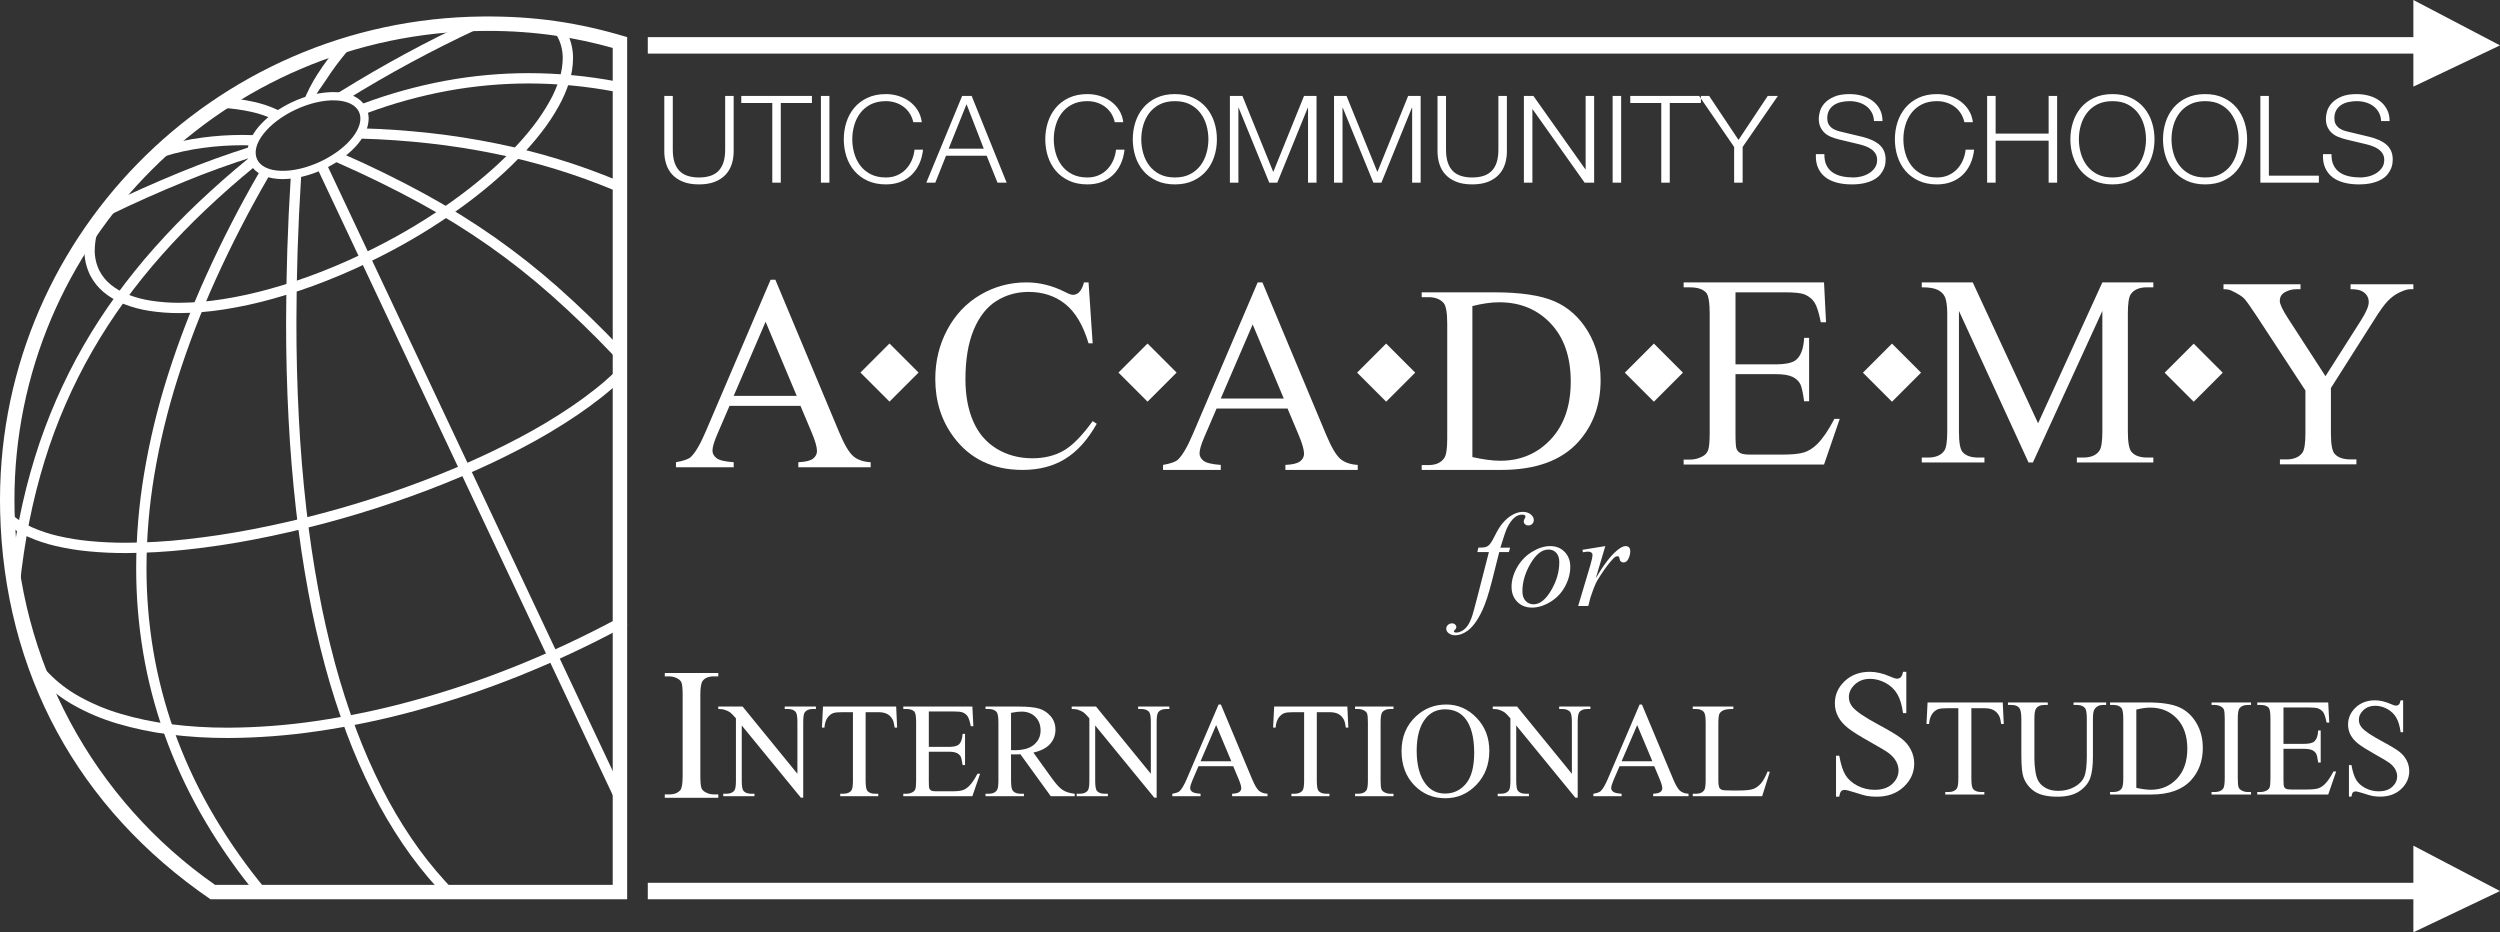 <?xml version="1.0" standalone="no"?><!-- Generator: Gravit.io --><svg xmlns="http://www.w3.org/2000/svg" xmlns:xlink="http://www.w3.org/1999/xlink" style="isolation:isolate" viewBox="616.967 429 606.033 226" width="606.033" height="226"><rect x="616.967" y="429" width="606.033" height="226" fill="#333333" stroke="none"/><path d=" M 774 438 L 1202 438 L 1202 429 L 1223 440 L 1202 450 L 1202 442 L 774 442 L 774 438 Z " fill="rgb(255,255,255)"/><path d=" M 774 643 L 1202 643 L 1202 634 L 1223 645 L 1202 655 L 1202 647 L 774 647 L 774 643 Z " fill="rgb(255,255,255)"/><g><path d=" M 769 438 L 769 647 L 668 647 C 635.799 624.965 617.918 592.007 617 553 C 615.457 487.415 668.52 433.554 734 433 C 746.469 432.895 757.059 434.407 769 438 Z  M 765.5 440.62 L 765.5 643.5 L 669.09 643.5 C 654.45 633.28 642.43 619.75 633.98 604.02 C 625.54 588.29 620.92 570.79 620.5 552.94 L 620.47 550.19 C 620.46 535.08 623.5 520.12 629.4 506.21 C 635.13 492.74 643.4 480.51 653.75 470.17 C 664.12 459.79 676.37 451.49 689.86 445.72 C 703.82 439.75 718.84 436.62 734.02 436.5 L 735.22 436.49 C 740.75 436.48 746.27 436.86 751.74 437.66 C 756.38 438.36 760.98 439.35 765.5 440.62 Z " fill-rule="evenodd" fill="rgb(255,255,255)"/><path d=" M 679.288 467.619 C 677.663 464.128 681.877 458.717 688.692 455.544 C 695.508 452.37 702.361 452.628 703.987 456.119 C 705.612 459.61 701.398 465.021 694.583 468.194 C 687.767 471.368 680.914 471.11 679.288 467.619 Z  M 677.47 468.46 C 677.12 467.68 676.93 466.84 676.94 465.98 C 676.97 464.71 677.29 463.49 677.87 462.39 C 678.48 461.2 679.26 460.11 680.18 459.14 C 681.2 458.05 682.33 457.07 683.56 456.21 C 684.91 455.26 686.35 454.43 687.85 453.73 C 689.48 452.96 691.19 452.36 692.94 451.93 C 694.51 451.54 696.13 451.34 697.75 451.32 C 698.58 451.32 699.41 451.39 700.22 451.53 C 700.99 451.66 701.75 451.88 702.47 452.18 C 703.17 452.48 703.83 452.89 704.4 453.4 C 704.99 453.93 705.47 454.56 705.8 455.28 C 706.16 456.06 706.34 456.92 706.34 457.78 C 706.3 459.03 705.99 460.25 705.4 461.35 C 704.79 462.54 704.02 463.63 703.1 464.6 C 702.08 465.69 700.94 466.67 699.71 467.53 C 698.36 468.48 696.93 469.31 695.43 470.01 C 693.79 470.77 692.09 471.38 690.33 471.8 C 688.76 472.2 687.15 472.4 685.53 472.42 C 684.7 472.42 683.87 472.35 683.05 472.21 C 682.28 472.08 681.53 471.86 680.81 471.55 C 680.1 471.25 679.45 470.84 678.87 470.34 C 678.29 469.81 677.81 469.18 677.47 468.46 Z " fill-rule="evenodd" fill="rgb(255,255,255)"/><path d=" M 679.85 642.72 L 680.63 643.69 L 678.68 645.26 L 677.89 644.28 C 673.29 638.54 669.16 632.45 665.53 626.05 C 662.09 619.96 659.17 613.59 656.82 607 C 654.53 600.56 652.8 593.93 651.67 587.19 C 650.53 580.41 649.97 573.55 649.98 566.67 C 649.99 558.99 650.64 551.33 651.91 543.75 C 653.25 535.75 655.15 527.86 657.61 520.12 C 660.23 511.85 663.34 503.74 666.93 495.83 C 670.78 487.33 675.05 479.01 679.73 470.92 L 680.35 469.84 L 682.52 471.09 L 681.89 472.18 C 677.26 480.19 673.02 488.43 669.2 496.87 C 665.66 504.68 662.58 512.7 659.99 520.88 C 657.57 528.5 655.7 536.28 654.37 544.17 C 653.13 551.6 652.49 559.13 652.48 566.68 C 652.47 573.41 653.02 580.13 654.13 586.78 C 655.25 593.37 656.93 599.86 659.17 606.16 C 661.48 612.61 664.33 618.86 667.71 624.82 C 671.27 631.1 675.33 637.08 679.85 642.72 Z " fill="rgb(255,255,255)"/><path d=" M 724.92 642.66 L 725.77 643.58 L 723.92 645.27 L 723.08 644.34 C 720.01 640.99 717.2 637.41 714.65 633.65 C 711.92 629.62 709.46 625.43 707.27 621.09 C 704.91 616.41 702.8 611.6 700.97 606.68 C 698.98 601.35 697.24 595.93 695.76 590.43 C 694.15 584.46 692.78 578.42 691.67 572.34 C 690.45 565.73 689.46 559.08 688.71 552.41 C 687.9 545.17 687.3 537.91 686.92 530.64 C 686.51 522.78 686.31 514.91 686.32 507.04 C 686.34 495.39 686.71 483.75 687.44 472.13 L 687.52 470.88 L 690.02 471.04 L 689.94 472.29 C 689.21 483.86 688.84 495.45 688.82 507.04 C 688.81 514.87 689.01 522.69 689.42 530.51 C 689.79 537.73 690.39 544.94 691.2 552.13 C 691.94 558.75 692.92 565.34 694.13 571.89 C 695.23 577.9 696.58 583.87 698.17 589.78 C 699.63 595.2 701.35 600.55 703.31 605.81 C 705.11 610.64 707.18 615.36 709.5 619.96 C 711.64 624.21 714.05 628.31 716.72 632.25 C 719.2 635.91 721.94 639.39 724.92 642.66 Z " fill="rgb(255,255,255)"/><path d=" M 621.74 571.12 L 621.62 572.37 L 619.13 572.12 L 619.26 570.88 C 619.8 565.47 620.6 560.1 621.65 554.78 C 622.65 549.73 623.92 544.73 625.44 539.81 C 628.35 530.42 632.29 521.37 637.18 512.84 C 639.61 508.62 642.26 504.54 645.12 500.6 C 648.03 496.6 651.13 492.75 654.42 489.05 C 657.81 485.23 661.37 481.56 665.08 478.05 C 668.95 474.39 672.95 470.86 677.08 467.49 L 678.05 466.7 L 679.63 468.64 L 678.66 469.43 C 674.58 472.76 670.62 476.24 666.8 479.87 C 663.14 483.33 659.63 486.95 656.29 490.71 C 653.06 494.35 650 498.14 647.14 502.07 C 644.33 505.94 641.73 509.95 639.35 514.09 C 634.55 522.46 630.68 531.33 627.83 540.55 C 626.33 545.39 625.09 550.3 624.1 555.26 C 623.07 560.51 622.28 565.8 621.74 571.12 Z " fill="rgb(255,255,255)"/><path d=" M 670.93 455.15 L 669.68 455.07 L 669.83 452.58 L 671.07 452.65 C 673.59 452.8 676.09 453.15 678.55 453.7 C 680.62 454.16 682.63 454.85 684.54 455.76 L 685.67 456.3 L 684.54 457.78 L 683.46 458.02 C 681.72 457.19 679.89 456.56 678.01 456.14 C 675.68 455.62 673.31 455.29 670.93 455.15 Z " fill="rgb(255,255,255)"/><path d=" M 700.88 453.24 L 699.56 453 L 698.5 451.78 L 699.56 451.12 C 709.85 444.74 720.5 438.98 731.47 433.87 L 732.6 433.34 L 733.66 435.6 L 732.53 436.13 C 721.65 441.21 711.08 446.92 700.88 453.24 Z " fill="rgb(255,255,255)"/><path d=" M 694.3 470.7 L 693.77 469.57 L 696.03 468.51 L 696.56 469.64 L 768.13 621.47 L 768.66 622.6 L 766.4 623.66 L 765.87 622.53 L 694.3 470.7 Z " fill="rgb(255,255,255)"/><path d=" M 699.21 468.63 L 698.06 468.13 L 699.07 465.84 L 700.21 466.35 C 706.94 469.3 713.55 472.54 720.01 476.06 C 725.83 479.24 731.48 482.74 736.92 486.55 C 742.25 490.3 747.37 494.35 752.25 498.66 C 757.47 503.3 762.5 508.16 767.31 513.23 L 768.17 514.14 L 766.35 515.86 L 765.49 514.95 C 760.73 509.94 755.76 505.13 750.59 500.54 C 745.78 496.28 740.74 492.29 735.48 488.6 C 730.12 484.84 724.55 481.39 718.81 478.25 C 712.41 474.77 705.87 471.56 699.21 468.63 Z " fill="rgb(255,255,255)"/><path d=" M 704.37 462.6 L 703.12 462.57 L 703.987 461 L 704.43 460.1 C 710.06 460.26 715.68 460.64 721.27 461.26 C 726.65 461.86 731.99 462.7 737.29 463.78 C 747.43 465.82 757.34 468.86 766.88 472.85 L 768.04 473.33 L 767.07 475.64 L 765.92 475.15 C 756.53 471.23 746.77 468.24 736.8 466.23 C 731.57 465.17 726.3 464.34 720.99 463.75 C 715.47 463.14 709.92 462.75 704.37 462.6 Z " fill="rgb(255,255,255)"/><path d=" M 705.84 456.45 L 704.67 456.89 L 703.79 454.55 L 704.96 454.11 C 711.45 451.69 718.14 449.84 724.96 448.57 C 731.61 447.35 738.37 446.73 745.14 446.73 C 752.34 446.74 759.52 447.42 766.58 448.77 L 767.81 449.01 L 767.34 451.46 L 766.12 451.23 C 759.2 449.91 752.18 449.24 745.14 449.23 C 738.52 449.23 731.92 449.84 725.41 451.03 C 718.74 452.27 712.19 454.08 705.84 456.45 Z " fill="rgb(255,255,255)"/><path d=" M 692.94 453.4 L 691.67 453.9 L 690.05 454.81 L 690.51 453.65 C 691.43 451.31 692.59 449.07 693.95 446.95 C 695.56 444.45 697.33 442.07 699.26 439.81 L 700.07 438.86 L 701.97 440.48 L 701.16 441.43 C 699.31 443.61 697.6 445.9 696.05 448.31 C 694.78 450.28 693.81 451.21 692.94 453.4 Z " fill="rgb(255,255,255)"/><path d=" M 656.38 467.03 L 655.18 467.41 L 654.43 465.02 L 655.62 464.65 C 659.02 463.57 662.51 462.8 666.04 462.35 C 669.26 461.92 672.5 461.71 675.75 461.71 C 676.53 461.71 677.31 461.73 678.09 461.75 L 679.34 461.79 L 678.55 463 L 678.01 464.25 C 677.26 464.23 676.5 464.21 675.75 464.21 C 672.61 464.21 669.48 464.41 666.37 464.83 C 662.98 465.26 659.63 466 656.38 467.03 Z " fill="rgb(255,255,255)"/><path d=" M 643.55 481.12 L 642.42 481.67 L 641.33 479.42 L 642.45 478.88 C 648.47 475.96 654.57 473.24 660.75 470.71 C 666.25 468.46 671.83 466.44 677.49 464.65 L 678.68 464.27 L 678.25 465.84 L 678.25 467.03 C 672.65 468.8 667.13 470.8 661.7 473.03 C 655.56 475.53 649.51 478.23 643.55 481.12 Z " fill="rgb(255,255,255)"/><path d=" M 753.831 435.885 C 754.054 436.266 754.277 436.648 754.48 437.04 C 755.42 438.94 755.9 441.04 755.88 443.16 C 755.86 445.09 755.55 447 754.97 448.84 C 754.31 450.91 753.44 452.92 752.37 454.82 C 751.16 456.99 749.79 459.06 748.26 461.02 C 746.55 463.23 744.72 465.33 742.76 467.33 C 740.61 469.54 738.35 471.64 735.99 473.63 C 733.44 475.79 730.8 477.85 728.07 479.79 C 722.09 484.05 715.79 487.85 709.23 491.16 C 704.91 493.36 700.49 495.35 695.98 497.12 C 691.79 498.77 687.52 500.2 683.18 501.41 C 679.24 502.52 675.25 503.39 671.21 504.02 C 667.65 504.58 664.05 504.88 660.45 504.9 C 658.02 504.91 655.59 504.73 653.19 504.36 C 651.08 504.04 649.02 503.49 647.03 502.71 C 645.27 502.03 643.62 501.07 642.15 499.87 C 640.78 498.73 639.65 497.33 638.83 495.74 C 637.89 493.84 637.41 491.75 637.43 489.63 C 637.45 488.37 637.584 487.119 637.855 485.892 L 642.861 479.667 C 641.988 481.274 641.276 482.963 640.73 484.71 C 640.22 486.31 639.95 487.97 639.93 489.65 C 639.91 491.37 640.3 493.07 641.07 494.62 C 641.72 495.89 642.63 497.02 643.74 497.94 C 645 498.97 646.42 499.8 647.94 500.38 C 649.75 501.09 651.64 501.6 653.57 501.89 C 655.84 502.24 658.14 502.41 660.43 502.4 C 663.91 502.38 667.39 502.09 670.82 501.55 C 674.76 500.93 678.66 500.08 682.5 499 C 686.76 497.82 690.95 496.41 695.07 494.79 C 699.5 493.05 703.85 491.09 708.1 488.93 C 714.55 485.68 720.74 481.94 726.62 477.76 C 729.29 475.85 731.88 473.84 734.38 471.72 C 736.67 469.78 738.88 467.73 740.98 465.58 C 742.86 463.65 744.64 461.62 746.29 459.49 C 747.73 457.62 749.04 455.65 750.19 453.59 C 751.18 451.85 751.98 450 752.58 448.08 C 753.09 446.48 753.36 444.81 753.38 443.13 C 753.4 441.41 753.01 439.71 752.25 438.17 C 751.591 436.892 750.683 435.763 749.575 434.854 L 753.831 435.885 L 753.831 435.885 Z " fill="rgb(255,255,255)"/><path d=" M 766.02 519.21 L 766.93 518.35 L 768.65 520.17 L 767.74 521.03 C 766.13 522.55 764.45 524 762.71 525.37 C 760.85 526.83 758.94 528.23 756.98 529.56 C 752.72 532.44 748.3 535.08 743.75 537.46 C 738.83 540.05 733.8 542.43 728.67 544.59 C 723.31 546.85 717.87 548.92 712.37 550.79 C 701.34 554.56 690.06 557.56 678.62 559.77 C 673.26 560.81 667.86 561.62 662.43 562.21 C 657.48 562.76 652.51 563.05 647.53 563.07 C 644.5 563.08 641.46 562.94 638.44 562.65 C 635.75 562.4 633.07 561.96 630.43 561.35 C 628.1 560.81 625.83 560.05 623.66 559.08 C 621.73 558.22 619.93 557.1 618.32 555.73 L 617.37 554.92 L 618.99 553.02 L 619.94 553.83 C 621.37 555.04 622.96 556.04 624.67 556.8 C 626.7 557.7 628.82 558.41 630.99 558.91 C 633.52 559.5 636.09 559.92 638.68 560.16 C 641.62 560.44 644.57 560.58 647.52 560.57 C 652.41 560.55 657.3 560.27 662.15 559.73 C 667.51 559.14 672.85 558.34 678.14 557.31 C 689.47 555.13 700.64 552.16 711.56 548.43 C 717.01 546.58 722.39 544.53 727.7 542.29 C 732.76 540.16 737.73 537.81 742.59 535.25 C 747.06 532.91 751.4 530.32 755.58 527.49 C 757.49 526.2 759.35 524.83 761.16 523.4 C 762.84 522.08 764.46 520.68 766.02 519.21 Z " fill="rgb(255,255,255)"/><path d=" M 766.75 578.9 L 767.85 578.31 L 769.03 580.51 L 767.93 581.1 C 759.73 585.52 751.27 589.47 742.62 592.93 C 734.48 596.19 726.16 598.98 717.7 601.29 C 709.89 603.43 701.97 605.08 693.96 606.25 C 686.75 607.32 679.47 607.87 672.18 607.9 C 667.41 607.91 662.63 607.62 657.9 607.02 C 653.66 606.49 649.48 605.61 645.39 604.4 C 641.76 603.33 638.26 601.86 634.96 600.02 C 631.99 598.38 629.29 596.3 626.93 593.87 L 626.06 592.97 L 627.86 591.23 L 628.73 592.13 C 630.91 594.39 633.42 596.31 636.17 597.83 C 639.31 599.58 642.64 600.98 646.1 602 C 650.06 603.18 654.11 604.03 658.21 604.54 C 662.84 605.13 667.51 605.41 672.18 605.4 C 679.34 605.37 686.5 604.83 693.6 603.78 C 701.5 602.63 709.33 600.99 717.04 598.87 C 725.41 596.59 733.64 593.83 741.69 590.61 C 750.26 587.18 758.62 583.27 766.75 578.9 Z " fill="rgb(255,255,255)"/></g><path d=" M 1059.222 466.364 L 1059.222 466.364 L 1057.162 466.364 L 1057.162 466.364 Q 1057.071 468.309 1057.692 469.693 L 1057.692 469.693 L 1057.692 469.693 Q 1058.313 471.078 1059.464 471.962 L 1059.464 471.962 L 1059.464 471.962 Q 1060.616 472.846 1062.252 473.273 L 1062.252 473.273 L 1062.252 473.273 Q 1063.888 473.7 1065.797 473.7 L 1065.797 473.7 L 1065.797 473.7 Q 1067.706 473.7 1069.07 473.361 L 1069.07 473.361 L 1069.07 473.361 Q 1070.433 473.022 1071.358 472.477 L 1071.358 472.477 L 1071.358 472.477 Q 1072.282 471.932 1072.812 471.255 L 1072.812 471.255 L 1072.812 471.255 Q 1073.342 470.577 1073.63 469.914 L 1073.63 469.914 L 1073.63 469.914 Q 1073.918 469.251 1073.994 468.662 L 1073.994 468.662 L 1073.994 468.662 Q 1074.069 468.073 1074.069 467.719 L 1074.069 467.719 L 1074.069 467.719 Q 1074.069 466.423 1073.63 465.51 L 1073.63 465.51 L 1073.63 465.51 Q 1073.191 464.596 1072.418 463.963 L 1072.418 463.963 L 1072.418 463.963 Q 1071.645 463.33 1070.63 462.902 L 1070.63 462.902 L 1070.63 462.902 Q 1069.615 462.475 1068.464 462.18 L 1068.464 462.18 L 1063.191 460.914 L 1063.191 460.914 Q 1062.525 460.766 1061.934 460.531 L 1061.934 460.531 L 1061.934 460.531 Q 1061.343 460.295 1060.889 459.912 L 1060.889 459.912 L 1060.889 459.912 Q 1060.434 459.529 1060.177 458.984 L 1060.177 458.984 L 1060.177 458.984 Q 1059.919 458.439 1059.919 457.702 L 1059.919 457.702 L 1059.919 457.702 Q 1059.919 456.524 1060.374 455.728 L 1060.374 455.728 L 1060.374 455.728 Q 1060.828 454.933 1061.57 454.447 L 1061.57 454.447 L 1061.57 454.447 Q 1062.313 453.961 1063.298 453.74 L 1063.298 453.74 L 1063.298 453.74 Q 1064.282 453.519 1065.343 453.519 L 1065.343 453.519 L 1065.343 453.519 Q 1066.494 453.519 1067.54 453.828 L 1067.54 453.828 L 1067.54 453.828 Q 1068.585 454.137 1069.388 454.741 L 1069.388 454.741 L 1069.388 454.741 Q 1070.191 455.345 1070.691 456.244 L 1070.691 456.244 L 1070.691 456.244 Q 1071.191 457.143 1071.252 458.35 L 1071.252 458.35 L 1073.312 458.35 L 1073.312 458.35 Q 1073.312 456.73 1072.661 455.507 L 1072.661 455.507 L 1072.661 455.507 Q 1072.009 454.285 1070.918 453.46 L 1070.918 453.46 L 1070.918 453.46 Q 1069.827 452.635 1068.373 452.222 L 1068.373 452.222 L 1068.373 452.222 Q 1066.918 451.81 1065.313 451.81 L 1065.313 451.81 L 1065.313 451.81 Q 1063.04 451.81 1061.586 452.443 L 1061.586 452.443 L 1061.586 452.443 Q 1060.131 453.077 1059.298 453.99 L 1059.298 453.99 L 1059.298 453.99 Q 1058.465 454.903 1058.162 455.935 L 1058.162 455.935 L 1058.162 455.935 Q 1057.859 456.966 1057.859 457.732 L 1057.859 457.732 L 1057.859 457.732 Q 1057.859 458.969 1058.268 459.824 L 1058.268 459.824 L 1058.268 459.824 Q 1058.677 460.678 1059.343 461.267 L 1059.343 461.267 L 1059.343 461.267 Q 1060.01 461.856 1060.904 462.21 L 1060.904 462.21 L 1060.904 462.21 Q 1061.798 462.563 1062.737 462.799 L 1062.737 462.799 L 1067.555 463.948 L 1067.555 463.948 Q 1068.312 464.125 1069.1 464.405 L 1069.1 464.405 L 1069.1 464.405 Q 1069.888 464.685 1070.539 465.127 L 1070.539 465.127 L 1070.539 465.127 Q 1071.191 465.569 1071.6 466.217 L 1071.6 466.217 L 1071.6 466.217 Q 1072.009 466.865 1072.009 467.749 L 1072.009 467.749 L 1072.009 467.749 Q 1072.009 468.898 1071.433 469.708 L 1071.433 469.708 L 1071.433 469.708 Q 1070.858 470.518 1069.994 471.034 L 1069.994 471.034 L 1069.994 471.034 Q 1069.13 471.549 1068.131 471.785 L 1068.131 471.785 L 1068.131 471.785 Q 1067.131 472.021 1066.282 472.021 L 1066.282 472.021 L 1066.282 472.021 Q 1064.797 472.021 1063.495 471.741 L 1063.495 471.741 L 1063.495 471.741 Q 1062.192 471.461 1061.237 470.813 L 1061.237 470.813 L 1061.237 470.813 Q 1060.283 470.165 1059.737 469.075 L 1059.737 469.075 L 1059.737 469.075 Q 1059.192 467.984 1059.222 466.364 Z  M 1093.159 458.616 L 1093.159 458.616 L 1095.219 458.616 L 1095.219 458.616 Q 1095.007 456.966 1094.204 455.699 L 1094.204 455.699 L 1094.204 455.699 Q 1093.401 454.432 1092.205 453.563 L 1092.205 453.563 L 1092.205 453.563 Q 1091.008 452.694 1089.538 452.252 L 1089.538 452.252 L 1089.538 452.252 Q 1088.068 451.81 1086.523 451.81 L 1086.523 451.81 L 1086.523 451.81 Q 1083.978 451.81 1082.054 452.709 L 1082.054 452.709 L 1082.054 452.709 Q 1080.13 453.607 1078.857 455.124 L 1078.857 455.124 L 1078.857 455.124 Q 1077.584 456.642 1076.948 458.616 L 1076.948 458.616 L 1076.948 458.616 Q 1076.312 460.59 1076.312 462.77 L 1076.312 462.77 L 1076.312 462.77 Q 1076.312 464.95 1076.948 466.924 L 1076.948 466.924 L 1076.948 466.924 Q 1077.584 468.898 1078.857 470.4 L 1078.857 470.4 L 1078.857 470.4 Q 1080.13 471.903 1082.054 472.801 L 1082.054 472.801 L 1082.054 472.801 Q 1083.978 473.7 1086.523 473.7 L 1086.523 473.7 L 1086.523 473.7 Q 1088.432 473.7 1089.993 473.111 L 1089.993 473.111 L 1089.993 473.111 Q 1091.553 472.522 1092.705 471.431 L 1092.705 471.431 L 1092.705 471.431 Q 1093.856 470.341 1094.583 468.78 L 1094.583 468.78 L 1094.583 468.78 Q 1095.31 467.218 1095.522 465.274 L 1095.522 465.274 L 1093.462 465.274 L 1093.462 465.274 Q 1093.311 466.688 1092.765 467.911 L 1092.765 467.911 L 1092.765 467.911 Q 1092.22 469.133 1091.341 470.047 L 1091.341 470.047 L 1091.341 470.047 Q 1090.462 470.96 1089.25 471.49 L 1089.25 471.49 L 1089.25 471.49 Q 1088.038 472.021 1086.523 472.021 L 1086.523 472.021 L 1086.523 472.021 Q 1084.372 472.021 1082.826 471.225 L 1082.826 471.225 L 1082.826 471.225 Q 1081.281 470.43 1080.296 469.119 L 1080.296 469.119 L 1080.296 469.119 Q 1079.312 467.808 1078.842 466.143 L 1078.842 466.143 L 1078.842 466.143 Q 1078.372 464.479 1078.372 462.77 L 1078.372 462.77 L 1078.372 462.77 Q 1078.372 461.031 1078.842 459.382 L 1078.842 459.382 L 1078.842 459.382 Q 1079.312 457.732 1080.296 456.421 L 1080.296 456.421 L 1080.296 456.421 Q 1081.281 455.11 1082.826 454.314 L 1082.826 454.314 L 1082.826 454.314 Q 1084.372 453.519 1086.523 453.519 L 1086.523 453.519 L 1086.523 453.519 Q 1087.705 453.519 1088.781 453.858 L 1088.781 453.858 L 1088.781 453.858 Q 1089.856 454.196 1090.75 454.845 L 1090.75 454.845 L 1090.75 454.845 Q 1091.644 455.493 1092.265 456.45 L 1092.265 456.45 L 1092.265 456.45 Q 1092.886 457.408 1093.159 458.616 Z  M 1100.734 452.252 L 1098.674 452.252 L 1098.674 473.288 L 1100.734 473.288 L 1100.734 463.094 L 1113.582 463.094 L 1113.582 473.288 L 1115.642 473.288 L 1115.642 452.252 L 1113.582 452.252 L 1113.582 461.385 L 1100.734 461.385 L 1100.734 452.252 Z  M 1120.915 462.77 L 1120.915 462.77 L 1120.915 462.77 Q 1120.915 461.031 1121.384 459.382 L 1121.384 459.382 L 1121.384 459.382 Q 1121.854 457.732 1122.839 456.421 L 1122.839 456.421 L 1122.839 456.421 Q 1123.823 455.11 1125.369 454.314 L 1125.369 454.314 L 1125.369 454.314 Q 1126.914 453.519 1129.066 453.519 L 1129.066 453.519 L 1129.066 453.519 Q 1131.217 453.519 1132.747 454.314 L 1132.747 454.314 L 1132.747 454.314 Q 1134.277 455.11 1135.262 456.421 L 1135.262 456.421 L 1135.262 456.421 Q 1136.247 457.732 1136.716 459.382 L 1136.716 459.382 L 1136.716 459.382 Q 1137.186 461.031 1137.186 462.77 L 1137.186 462.77 L 1137.186 462.77 Q 1137.186 464.479 1136.716 466.143 L 1136.716 466.143 L 1136.716 466.143 Q 1136.247 467.808 1135.262 469.119 L 1135.262 469.119 L 1135.262 469.119 Q 1134.277 470.43 1132.747 471.225 L 1132.747 471.225 L 1132.747 471.225 Q 1131.217 472.021 1129.066 472.021 L 1129.066 472.021 L 1129.066 472.021 Q 1126.914 472.021 1125.369 471.225 L 1125.369 471.225 L 1125.369 471.225 Q 1123.823 470.43 1122.839 469.119 L 1122.839 469.119 L 1122.839 469.119 Q 1121.854 467.808 1121.384 466.143 L 1121.384 466.143 L 1121.384 466.143 Q 1120.915 464.479 1120.915 462.77 Z  M 1118.854 462.77 L 1118.854 462.77 L 1118.854 462.77 Q 1118.854 464.95 1119.49 466.924 L 1119.49 466.924 L 1119.49 466.924 Q 1120.127 468.898 1121.399 470.4 L 1121.399 470.4 L 1121.399 470.4 Q 1122.672 471.903 1124.596 472.801 L 1124.596 472.801 L 1124.596 472.801 Q 1126.52 473.7 1129.066 473.7 L 1129.066 473.7 L 1129.066 473.7 Q 1131.611 473.7 1133.52 472.801 L 1133.52 472.801 L 1133.52 472.801 Q 1135.429 471.903 1136.701 470.4 L 1136.701 470.4 L 1136.701 470.4 Q 1137.974 468.898 1138.61 466.924 L 1138.61 466.924 L 1138.61 466.924 Q 1139.247 464.95 1139.247 462.77 L 1139.247 462.77 L 1139.247 462.77 Q 1139.247 460.59 1138.61 458.616 L 1138.61 458.616 L 1138.61 458.616 Q 1137.974 456.642 1136.701 455.124 L 1136.701 455.124 L 1136.701 455.124 Q 1135.429 453.607 1133.52 452.709 L 1133.52 452.709 L 1133.52 452.709 Q 1131.611 451.81 1129.066 451.81 L 1129.066 451.81 L 1129.066 451.81 Q 1126.52 451.81 1124.596 452.709 L 1124.596 452.709 L 1124.596 452.709 Q 1122.672 453.607 1121.399 455.124 L 1121.399 455.124 L 1121.399 455.124 Q 1120.127 456.642 1119.49 458.616 L 1119.49 458.616 L 1119.49 458.616 Q 1118.854 460.59 1118.854 462.77 Z  M 1143.368 462.77 L 1143.368 462.77 L 1143.368 462.77 Q 1143.368 461.031 1143.837 459.382 L 1143.837 459.382 L 1143.837 459.382 Q 1144.307 457.732 1145.292 456.421 L 1145.292 456.421 L 1145.292 456.421 Q 1146.276 455.11 1147.822 454.314 L 1147.822 454.314 L 1147.822 454.314 Q 1149.367 453.519 1151.518 453.519 L 1151.518 453.519 L 1151.518 453.519 Q 1153.67 453.519 1155.2 454.314 L 1155.2 454.314 L 1155.2 454.314 Q 1156.73 455.11 1157.715 456.421 L 1157.715 456.421 L 1157.715 456.421 Q 1158.7 457.732 1159.169 459.382 L 1159.169 459.382 L 1159.169 459.382 Q 1159.639 461.031 1159.639 462.77 L 1159.639 462.77 L 1159.639 462.77 Q 1159.639 464.479 1159.169 466.143 L 1159.169 466.143 L 1159.169 466.143 Q 1158.7 467.808 1157.715 469.119 L 1157.715 469.119 L 1157.715 469.119 Q 1156.73 470.43 1155.2 471.225 L 1155.2 471.225 L 1155.2 471.225 Q 1153.67 472.021 1151.518 472.021 L 1151.518 472.021 L 1151.518 472.021 Q 1149.367 472.021 1147.822 471.225 L 1147.822 471.225 L 1147.822 471.225 Q 1146.276 470.43 1145.292 469.119 L 1145.292 469.119 L 1145.292 469.119 Q 1144.307 467.808 1143.837 466.143 L 1143.837 466.143 L 1143.837 466.143 Q 1143.368 464.479 1143.368 462.77 Z  M 1141.307 462.77 L 1141.307 462.77 L 1141.307 462.77 Q 1141.307 464.95 1141.943 466.924 L 1141.943 466.924 L 1141.943 466.924 Q 1142.58 468.898 1143.852 470.4 L 1143.852 470.4 L 1143.852 470.4 Q 1145.125 471.903 1147.049 472.801 L 1147.049 472.801 L 1147.049 472.801 Q 1148.973 473.7 1151.518 473.7 L 1151.518 473.7 L 1151.518 473.7 Q 1154.064 473.7 1155.973 472.801 L 1155.973 472.801 L 1155.973 472.801 Q 1157.882 471.903 1159.154 470.4 L 1159.154 470.4 L 1159.154 470.4 Q 1160.427 468.898 1161.063 466.924 L 1161.063 466.924 L 1161.063 466.924 Q 1161.7 464.95 1161.7 462.77 L 1161.7 462.77 L 1161.7 462.77 Q 1161.7 460.59 1161.063 458.616 L 1161.063 458.616 L 1161.063 458.616 Q 1160.427 456.642 1159.154 455.124 L 1159.154 455.124 L 1159.154 455.124 Q 1157.882 453.607 1155.973 452.709 L 1155.973 452.709 L 1155.973 452.709 Q 1154.064 451.81 1151.518 451.81 L 1151.518 451.81 L 1151.518 451.81 Q 1148.973 451.81 1147.049 452.709 L 1147.049 452.709 L 1147.049 452.709 Q 1145.125 453.607 1143.852 455.124 L 1143.852 455.124 L 1143.852 455.124 Q 1142.58 456.642 1141.943 458.616 L 1141.943 458.616 L 1141.943 458.616 Q 1141.307 460.59 1141.307 462.77 Z  M 1166.972 452.252 L 1164.911 452.252 L 1164.911 473.288 L 1179.092 473.288 L 1179.092 471.579 L 1166.972 471.579 L 1166.972 452.252 Z  M 1182.153 466.364 L 1182.153 466.364 L 1180.092 466.364 L 1180.092 466.364 Q 1180.001 468.309 1180.622 469.693 L 1180.622 469.693 L 1180.622 469.693 Q 1181.244 471.078 1182.395 471.962 L 1182.395 471.962 L 1182.395 471.962 Q 1183.546 472.846 1185.183 473.273 L 1185.183 473.273 L 1185.183 473.273 Q 1186.819 473.7 1188.728 473.7 L 1188.728 473.7 L 1188.728 473.7 Q 1190.637 473.7 1192 473.361 L 1192 473.361 L 1192 473.361 Q 1193.364 473.022 1194.288 472.477 L 1194.288 472.477 L 1194.288 472.477 Q 1195.212 471.932 1195.743 471.255 L 1195.743 471.255 L 1195.743 471.255 Q 1196.273 470.577 1196.561 469.914 L 1196.561 469.914 L 1196.561 469.914 Q 1196.848 469.251 1196.924 468.662 L 1196.924 468.662 L 1196.924 468.662 Q 1197 468.073 1197 467.719 L 1197 467.719 L 1197 467.719 Q 1197 466.423 1196.561 465.51 L 1196.561 465.51 L 1196.561 465.51 Q 1196.121 464.596 1195.349 463.963 L 1195.349 463.963 L 1195.349 463.963 Q 1194.576 463.33 1193.561 462.902 L 1193.561 462.902 L 1193.561 462.902 Q 1192.546 462.475 1191.394 462.18 L 1191.394 462.18 L 1186.122 460.914 L 1186.122 460.914 Q 1185.455 460.766 1184.865 460.531 L 1184.865 460.531 L 1184.865 460.531 Q 1184.274 460.295 1183.819 459.912 L 1183.819 459.912 L 1183.819 459.912 Q 1183.365 459.529 1183.107 458.984 L 1183.107 458.984 L 1183.107 458.984 Q 1182.85 458.439 1182.85 457.702 L 1182.85 457.702 L 1182.85 457.702 Q 1182.85 456.524 1183.304 455.728 L 1183.304 455.728 L 1183.304 455.728 Q 1183.759 454.933 1184.501 454.447 L 1184.501 454.447 L 1184.501 454.447 Q 1185.243 453.961 1186.228 453.74 L 1186.228 453.74 L 1186.228 453.74 Q 1187.213 453.519 1188.273 453.519 L 1188.273 453.519 L 1188.273 453.519 Q 1189.425 453.519 1190.47 453.828 L 1190.47 453.828 L 1190.47 453.828 Q 1191.516 454.137 1192.319 454.741 L 1192.319 454.741 L 1192.319 454.741 Q 1193.121 455.345 1193.621 456.244 L 1193.621 456.244 L 1193.621 456.244 Q 1194.121 457.143 1194.182 458.35 L 1194.182 458.35 L 1196.242 458.35 L 1196.242 458.35 Q 1196.242 456.73 1195.591 455.507 L 1195.591 455.507 L 1195.591 455.507 Q 1194.94 454.285 1193.849 453.46 L 1193.849 453.46 L 1193.849 453.46 Q 1192.758 452.635 1191.303 452.222 L 1191.303 452.222 L 1191.303 452.222 Q 1189.849 451.81 1188.243 451.81 L 1188.243 451.81 L 1188.243 451.81 Q 1185.97 451.81 1184.516 452.443 L 1184.516 452.443 L 1184.516 452.443 Q 1183.062 453.077 1182.228 453.99 L 1182.228 453.99 L 1182.228 453.99 Q 1181.395 454.903 1181.092 455.935 L 1181.092 455.935 L 1181.092 455.935 Q 1180.789 456.966 1180.789 457.732 L 1180.789 457.732 L 1180.789 457.732 Q 1180.789 458.969 1181.198 459.824 L 1181.198 459.824 L 1181.198 459.824 Q 1181.607 460.678 1182.274 461.267 L 1182.274 461.267 L 1182.274 461.267 Q 1182.94 461.856 1183.834 462.21 L 1183.834 462.21 L 1183.834 462.21 Q 1184.728 462.563 1185.667 462.799 L 1185.667 462.799 L 1190.485 463.948 L 1190.485 463.948 Q 1191.243 464.125 1192.031 464.405 L 1192.031 464.405 L 1192.031 464.405 Q 1192.818 464.685 1193.47 465.127 L 1193.47 465.127 L 1193.47 465.127 Q 1194.121 465.569 1194.53 466.217 L 1194.53 466.217 L 1194.53 466.217 Q 1194.94 466.865 1194.94 467.749 L 1194.94 467.749 L 1194.94 467.749 Q 1194.94 468.898 1194.364 469.708 L 1194.364 469.708 L 1194.364 469.708 Q 1193.788 470.518 1192.925 471.034 L 1192.925 471.034 L 1192.925 471.034 Q 1192.061 471.549 1191.061 471.785 L 1191.061 471.785 L 1191.061 471.785 Q 1190.061 472.021 1189.213 472.021 L 1189.213 472.021 L 1189.213 472.021 Q 1187.728 472.021 1186.425 471.741 L 1186.425 471.741 L 1186.425 471.741 Q 1185.122 471.461 1184.168 470.813 L 1184.168 470.813 L 1184.168 470.813 Q 1183.213 470.165 1182.668 469.075 L 1182.668 469.075 L 1182.668 469.075 Q 1182.122 467.984 1182.153 466.364 Z  M 887.204 458.616 L 887.204 458.616 L 889.265 458.616 L 889.265 458.616 Q 889.053 456.966 888.25 455.699 L 888.25 455.699 L 888.25 455.699 Q 887.447 454.432 886.25 453.563 L 886.25 453.563 L 886.25 453.563 Q 885.053 452.694 883.583 452.252 L 883.583 452.252 L 883.583 452.252 Q 882.114 451.81 880.568 451.81 L 880.568 451.81 L 880.568 451.81 Q 878.023 451.81 876.099 452.709 L 876.099 452.709 L 876.099 452.709 Q 874.175 453.607 872.902 455.124 L 872.902 455.124 L 872.902 455.124 Q 871.63 456.642 870.993 458.616 L 870.993 458.616 L 870.993 458.616 Q 870.357 460.59 870.357 462.77 L 870.357 462.77 L 870.357 462.77 Q 870.357 464.95 870.993 466.924 L 870.993 466.924 L 870.993 466.924 Q 871.63 468.898 872.902 470.4 L 872.902 470.4 L 872.902 470.4 Q 874.175 471.903 876.099 472.801 L 876.099 472.801 L 876.099 472.801 Q 878.023 473.7 880.568 473.7 L 880.568 473.7 L 880.568 473.7 Q 882.477 473.7 884.038 473.111 L 884.038 473.111 L 884.038 473.111 Q 885.598 472.522 886.75 471.431 L 886.75 471.431 L 886.75 471.431 Q 887.901 470.341 888.628 468.78 L 888.628 468.78 L 888.628 468.78 Q 889.356 467.218 889.568 465.274 L 889.568 465.274 L 887.507 465.274 L 887.507 465.274 Q 887.356 466.688 886.81 467.911 L 886.81 467.911 L 886.81 467.911 Q 886.265 469.133 885.386 470.047 L 885.386 470.047 L 885.386 470.047 Q 884.507 470.96 883.295 471.49 L 883.295 471.49 L 883.295 471.49 Q 882.083 472.021 880.568 472.021 L 880.568 472.021 L 880.568 472.021 Q 878.417 472.021 876.872 471.225 L 876.872 471.225 L 876.872 471.225 Q 875.326 470.43 874.342 469.119 L 874.342 469.119 L 874.342 469.119 Q 873.357 467.808 872.887 466.143 L 872.887 466.143 L 872.887 466.143 Q 872.417 464.479 872.417 462.77 L 872.417 462.77 L 872.417 462.77 Q 872.417 461.031 872.887 459.382 L 872.887 459.382 L 872.887 459.382 Q 873.357 457.732 874.342 456.421 L 874.342 456.421 L 874.342 456.421 Q 875.326 455.11 876.872 454.314 L 876.872 454.314 L 876.872 454.314 Q 878.417 453.519 880.568 453.519 L 880.568 453.519 L 880.568 453.519 Q 881.75 453.519 882.826 453.858 L 882.826 453.858 L 882.826 453.858 Q 883.901 454.196 884.795 454.845 L 884.795 454.845 L 884.795 454.845 Q 885.689 455.493 886.31 456.45 L 886.31 456.45 L 886.31 456.45 Q 886.932 457.408 887.204 458.616 Z  M 893.628 462.77 L 893.628 462.77 L 893.628 462.77 Q 893.628 461.031 894.098 459.382 L 894.098 459.382 L 894.098 459.382 Q 894.567 457.732 895.552 456.421 L 895.552 456.421 L 895.552 456.421 Q 896.537 455.11 898.082 454.314 L 898.082 454.314 L 898.082 454.314 Q 899.628 453.519 901.779 453.519 L 901.779 453.519 L 901.779 453.519 Q 903.93 453.519 905.46 454.314 L 905.46 454.314 L 905.46 454.314 Q 906.991 455.11 907.975 456.421 L 907.975 456.421 L 907.975 456.421 Q 908.96 457.732 909.43 459.382 L 909.43 459.382 L 909.43 459.382 Q 909.9 461.031 909.9 462.77 L 909.9 462.77 L 909.9 462.77 Q 909.9 464.479 909.43 466.143 L 909.43 466.143 L 909.43 466.143 Q 908.96 467.808 907.975 469.119 L 907.975 469.119 L 907.975 469.119 Q 906.991 470.43 905.46 471.225 L 905.46 471.225 L 905.46 471.225 Q 903.93 472.021 901.779 472.021 L 901.779 472.021 L 901.779 472.021 Q 899.628 472.021 898.082 471.225 L 898.082 471.225 L 898.082 471.225 Q 896.537 470.43 895.552 469.119 L 895.552 469.119 L 895.552 469.119 Q 894.567 467.808 894.098 466.143 L 894.098 466.143 L 894.098 466.143 Q 893.628 464.479 893.628 462.77 Z  M 891.568 462.77 L 891.568 462.77 L 891.568 462.77 Q 891.568 464.95 892.204 466.924 L 892.204 466.924 L 892.204 466.924 Q 892.84 468.898 894.113 470.4 L 894.113 470.4 L 894.113 470.4 Q 895.385 471.903 897.31 472.801 L 897.31 472.801 L 897.31 472.801 Q 899.234 473.7 901.779 473.7 L 901.779 473.7 L 901.779 473.7 Q 904.324 473.7 906.233 472.801 L 906.233 472.801 L 906.233 472.801 Q 908.142 471.903 909.415 470.4 L 909.415 470.4 L 909.415 470.4 Q 910.687 468.898 911.324 466.924 L 911.324 466.924 L 911.324 466.924 Q 911.96 464.95 911.96 462.77 L 911.96 462.77 L 911.96 462.77 Q 911.96 460.59 911.324 458.616 L 911.324 458.616 L 911.324 458.616 Q 910.687 456.642 909.415 455.124 L 909.415 455.124 L 909.415 455.124 Q 908.142 453.607 906.233 452.709 L 906.233 452.709 L 906.233 452.709 Q 904.324 451.81 901.779 451.81 L 901.779 451.81 L 901.779 451.81 Q 899.234 451.81 897.31 452.709 L 897.31 452.709 L 897.31 452.709 Q 895.385 453.607 894.113 455.124 L 894.113 455.124 L 894.113 455.124 Q 892.84 456.642 892.204 458.616 L 892.204 458.616 L 892.204 458.616 Q 891.568 460.59 891.568 462.77 Z  M 918.141 452.252 L 915.111 452.252 L 915.111 473.288 L 917.172 473.288 L 917.172 455.11 L 917.232 455.11 L 924.656 473.288 L 926.595 473.288 L 933.989 455.11 L 934.049 455.11 L 934.049 473.288 L 936.11 473.288 L 936.11 452.252 L 933.08 452.252 L 925.626 470.695 L 918.141 452.252 Z  M 943.382 452.252 L 940.352 452.252 L 940.352 473.288 L 942.412 473.288 L 942.412 455.11 L 942.473 455.11 L 949.897 473.288 L 951.836 473.288 L 959.229 455.11 L 959.29 455.11 L 959.29 473.288 L 961.35 473.288 L 961.35 452.252 L 958.32 452.252 L 950.866 470.695 L 943.382 452.252 Z  M 967.501 452.252 L 965.441 452.252 L 965.441 465.716 L 965.441 465.716 Q 965.441 467.336 965.911 468.795 L 965.911 468.795 L 965.911 468.795 Q 966.38 470.253 967.395 471.343 L 967.395 471.343 L 967.395 471.343 Q 968.41 472.433 970.001 473.067 L 970.001 473.067 L 970.001 473.067 Q 971.592 473.7 973.834 473.7 L 973.834 473.7 L 973.834 473.7 Q 976.107 473.7 977.698 473.067 L 977.698 473.067 L 977.698 473.067 Q 979.288 472.433 980.304 471.343 L 980.304 471.343 L 980.304 471.343 Q 981.319 470.253 981.788 468.795 L 981.788 468.795 L 981.788 468.795 Q 982.258 467.336 982.258 465.716 L 982.258 465.716 L 982.258 452.252 L 980.197 452.252 L 980.197 465.274 L 980.197 465.274 Q 980.197 467.101 979.773 468.382 L 979.773 468.382 L 979.773 468.382 Q 979.349 469.664 978.531 470.474 L 978.531 470.474 L 978.531 470.474 Q 977.713 471.284 976.531 471.652 L 976.531 471.652 L 976.531 471.652 Q 975.349 472.021 973.834 472.021 L 973.834 472.021 L 973.834 472.021 Q 972.35 472.021 971.168 471.652 L 971.168 471.652 L 971.168 471.652 Q 969.986 471.284 969.168 470.474 L 969.168 470.474 L 969.168 470.474 Q 968.35 469.664 967.926 468.382 L 967.926 468.382 L 967.926 468.382 Q 967.501 467.101 967.501 465.274 L 967.501 465.274 L 967.501 452.252 Z  M 988.682 452.252 L 986.379 452.252 L 986.379 473.288 L 988.439 473.288 L 988.439 455.493 L 988.5 455.493 L 1001.105 473.288 L 1003.408 473.288 L 1003.408 452.252 L 1001.347 452.252 L 1001.347 470.047 L 1001.287 470.047 L 988.682 452.252 Z  M 1009.953 452.252 L 1007.892 452.252 L 1007.892 473.288 L 1009.953 473.288 L 1009.953 452.252 Z  M 1029.285 452.252 L 1012.165 452.252 L 1012.165 453.961 L 1019.679 453.961 L 1019.679 473.288 L 1021.74 473.288 L 1021.74 453.961 L 1029.285 453.961 L 1029.285 452.252 Z  M 1028.861 452.252 L 1037.345 464.626 L 1037.345 473.288 L 1039.405 473.288 L 1039.405 464.626 L 1047.95 452.252 L 1045.496 452.252 L 1038.405 462.917 L 1031.285 452.252 L 1028.861 452.252 Z  M 780.06 452.252 L 778 452.252 L 778 465.716 L 778 465.716 Q 778 467.336 778.47 468.795 L 778.47 468.795 L 778.47 468.795 Q 778.939 470.253 779.954 471.343 L 779.954 471.343 L 779.954 471.343 Q 780.969 472.433 782.56 473.067 L 782.56 473.067 L 782.56 473.067 Q 784.151 473.7 786.393 473.7 L 786.393 473.7 L 786.393 473.7 Q 788.666 473.7 790.257 473.067 L 790.257 473.067 L 790.257 473.067 Q 791.847 472.433 792.863 471.343 L 792.863 471.343 L 792.863 471.343 Q 793.878 470.253 794.347 468.795 L 794.347 468.795 L 794.347 468.795 Q 794.817 467.336 794.817 465.716 L 794.817 465.716 L 794.817 452.252 L 792.757 452.252 L 792.757 465.274 L 792.757 465.274 Q 792.757 467.101 792.332 468.382 L 792.332 468.382 L 792.332 468.382 Q 791.908 469.664 791.09 470.474 L 791.09 470.474 L 791.09 470.474 Q 790.272 471.284 789.09 471.652 L 789.09 471.652 L 789.09 471.652 Q 787.908 472.021 786.393 472.021 L 786.393 472.021 L 786.393 472.021 Q 784.909 472.021 783.727 471.652 L 783.727 471.652 L 783.727 471.652 Q 782.545 471.284 781.727 470.474 L 781.727 470.474 L 781.727 470.474 Q 780.909 469.664 780.485 468.382 L 780.485 468.382 L 780.485 468.382 Q 780.06 467.101 780.06 465.274 L 780.06 465.274 L 780.06 452.252 Z  M 813.785 452.252 L 796.665 452.252 L 796.665 453.961 L 804.18 453.961 L 804.18 473.288 L 806.24 473.288 L 806.24 453.961 L 813.785 453.961 L 813.785 452.252 Z  M 818.027 452.252 L 815.967 452.252 L 815.967 473.288 L 818.027 473.288 L 818.027 452.252 Z  M 838.359 458.616 L 838.359 458.616 L 840.42 458.616 L 840.42 458.616 Q 840.208 456.966 839.405 455.699 L 839.405 455.699 L 839.405 455.699 Q 838.602 454.432 837.405 453.563 L 837.405 453.563 L 837.405 453.563 Q 836.208 452.694 834.738 452.252 L 834.738 452.252 L 834.738 452.252 Q 833.269 451.81 831.723 451.81 L 831.723 451.81 L 831.723 451.81 Q 829.178 451.81 827.254 452.709 L 827.254 452.709 L 827.254 452.709 Q 825.33 453.607 824.057 455.124 L 824.057 455.124 L 824.057 455.124 Q 822.785 456.642 822.148 458.616 L 822.148 458.616 L 822.148 458.616 Q 821.512 460.59 821.512 462.77 L 821.512 462.77 L 821.512 462.77 Q 821.512 464.95 822.148 466.924 L 822.148 466.924 L 822.148 466.924 Q 822.785 468.898 824.057 470.4 L 824.057 470.4 L 824.057 470.4 Q 825.33 471.903 827.254 472.801 L 827.254 472.801 L 827.254 472.801 Q 829.178 473.7 831.723 473.7 L 831.723 473.7 L 831.723 473.7 Q 833.632 473.7 835.193 473.111 L 835.193 473.111 L 835.193 473.111 Q 836.753 472.522 837.905 471.431 L 837.905 471.431 L 837.905 471.431 Q 839.056 470.341 839.783 468.78 L 839.783 468.78 L 839.783 468.78 Q 840.511 467.218 840.723 465.274 L 840.723 465.274 L 838.662 465.274 L 838.662 465.274 Q 838.511 466.688 837.965 467.911 L 837.965 467.911 L 837.965 467.911 Q 837.42 469.133 836.541 470.047 L 836.541 470.047 L 836.541 470.047 Q 835.662 470.96 834.45 471.49 L 834.45 471.49 L 834.45 471.49 Q 833.238 472.021 831.723 472.021 L 831.723 472.021 L 831.723 472.021 Q 829.572 472.021 828.027 471.225 L 828.027 471.225 L 828.027 471.225 Q 826.481 470.43 825.497 469.119 L 825.497 469.119 L 825.497 469.119 Q 824.512 467.808 824.042 466.143 L 824.042 466.143 L 824.042 466.143 Q 823.572 464.479 823.572 462.77 L 823.572 462.77 L 823.572 462.77 Q 823.572 461.031 824.042 459.382 L 824.042 459.382 L 824.042 459.382 Q 824.512 457.732 825.497 456.421 L 825.497 456.421 L 825.497 456.421 Q 826.481 455.11 828.027 454.314 L 828.027 454.314 L 828.027 454.314 Q 829.572 453.519 831.723 453.519 L 831.723 453.519 L 831.723 453.519 Q 832.905 453.519 833.981 453.858 L 833.981 453.858 L 833.981 453.858 Q 835.056 454.196 835.95 454.845 L 835.95 454.845 L 835.95 454.845 Q 836.844 455.493 837.465 456.45 L 837.465 456.45 L 837.465 456.45 Q 838.087 457.408 838.359 458.616 Z  M 855.449 465.038 L 846.934 465.038 L 851.267 454.255 L 855.449 465.038 Z  M 852.51 452.252 L 850.207 452.252 L 841.511 473.288 L 843.692 473.288 L 846.298 466.747 L 856.146 466.747 L 858.782 473.288 L 860.994 473.288 L 852.51 452.252 Z " fill-rule="evenodd" fill="rgb(255,255,255)"/><g><path d=" M 813.704 533.776 L 811.016 527.385 L 793.809 527.385 L 790.794 534.399 L 790.794 534.399 Q 789.68 536.988 789.68 538.266 L 789.68 538.266 L 789.68 538.266 Q 789.68 539.282 790.647 540.052 L 790.647 540.052 L 790.647 540.052 Q 791.613 540.822 794.825 541.052 L 794.825 541.052 L 794.825 542.265 L 780.83 542.265 L 780.83 541.052 L 780.83 541.052 Q 783.616 540.56 784.436 539.774 L 784.436 539.774 L 784.436 539.774 Q 786.107 538.2 788.139 533.383 L 788.139 533.383 L 803.773 496.805 L 804.92 496.805 L 820.39 533.776 L 820.39 533.776 Q 822.258 538.233 823.782 539.561 L 823.782 539.561 L 823.782 539.561 Q 825.306 540.888 828.027 541.052 L 828.027 541.052 L 828.027 542.265 L 810.492 542.265 L 810.492 541.052 L 810.492 541.052 Q 813.147 540.921 814.081 540.167 L 814.081 540.167 L 814.081 540.167 Q 815.015 539.413 815.015 538.332 L 815.015 538.332 L 815.015 538.332 Q 815.015 536.889 813.704 533.776 L 813.704 533.776 Z  M 794.825 524.959 L 810.099 524.959 L 802.56 506.998 L 794.825 524.959 Z " fill-rule="evenodd" fill="rgb(255,255,255)"/><path d=" M 931.775 534.426 L 929.088 528.035 L 911.881 528.035 L 908.866 535.049 L 908.866 535.049 Q 907.751 537.638 907.751 538.916 L 907.751 538.916 L 907.751 538.916 Q 907.751 539.932 908.718 540.702 L 908.718 540.702 L 908.718 540.702 Q 909.685 541.473 912.897 541.702 L 912.897 541.702 L 912.897 542.915 L 898.902 542.915 L 898.902 541.702 L 898.902 541.702 Q 901.688 541.21 902.507 540.424 L 902.507 540.424 L 902.507 540.424 Q 904.179 538.851 906.211 534.033 L 906.211 534.033 L 921.844 497.456 L 922.992 497.456 L 938.462 534.426 L 938.462 534.426 Q 940.33 538.883 941.854 540.211 L 941.854 540.211 L 941.854 540.211 Q 943.378 541.538 946.098 541.702 L 946.098 541.702 L 946.098 542.915 L 928.563 542.915 L 928.563 541.702 L 928.563 541.702 Q 931.218 541.571 932.152 540.817 L 932.152 540.817 L 932.152 540.817 Q 933.086 540.063 933.086 538.982 L 933.086 538.982 L 933.086 538.982 Q 933.086 537.54 931.775 534.426 L 931.775 534.426 Z  M 912.897 525.609 L 928.17 525.609 L 920.632 507.649 L 912.897 525.609 Z " fill-rule="evenodd" fill="rgb(255,255,255)"/><path d=" M 879.726 497.456 L 880.848 497.456 L 881.842 512.235 L 880.848 512.235 L 880.848 512.235 Q 878.861 505.598 875.174 502.681 L 875.174 502.681 L 875.174 502.681 Q 871.487 499.764 866.326 499.764 L 866.326 499.764 L 866.326 499.764 Q 861.998 499.764 858.503 501.96 L 858.503 501.96 L 858.503 501.96 Q 855.009 504.156 853.005 508.965 L 853.005 508.965 L 853.005 508.965 Q 851.002 513.773 851.002 520.923 L 851.002 520.923 L 851.002 520.923 Q 851.002 526.821 852.893 531.149 L 852.893 531.149 L 852.893 531.149 Q 854.785 535.477 858.583 537.785 L 858.583 537.785 L 858.583 537.785 Q 862.382 540.094 867.255 540.094 L 867.255 540.094 L 867.255 540.094 Q 871.487 540.094 874.725 538.282 L 874.725 538.282 L 874.725 538.282 Q 877.963 536.471 881.842 531.085 L 881.842 531.085 L 882.836 531.726 L 882.836 531.726 Q 879.566 537.529 875.206 540.222 L 875.206 540.222 L 875.206 540.222 Q 870.846 542.915 864.851 542.915 L 864.851 542.915 L 864.851 542.915 Q 854.047 542.915 848.116 534.9 L 848.116 534.9 L 848.116 534.9 Q 843.692 528.937 843.692 520.858 L 843.692 520.858 L 843.692 520.858 Q 843.692 514.35 846.61 508.901 L 846.61 508.901 L 846.61 508.901 Q 849.527 503.451 854.64 500.453 L 854.64 500.453 L 854.64 500.453 Q 859.754 497.456 865.813 497.456 L 865.813 497.456 L 865.813 497.456 Q 870.525 497.456 875.11 499.764 L 875.11 499.764 L 875.11 499.764 Q 876.456 500.469 877.033 500.469 L 877.033 500.469 L 877.033 500.469 Q 877.899 500.469 878.54 499.86 L 878.54 499.86 L 878.54 499.86 Q 879.374 498.994 879.726 497.456 L 879.726 497.456 Z " fill="rgb(255,255,255)"/><path d=" M 980.845 542.915 L 961.604 542.915 L 961.604 541.74 L 963.224 541.74 L 963.224 541.74 Q 965.954 541.74 967.097 539.994 L 967.097 539.994 L 967.097 539.994 Q 967.795 538.946 967.795 535.295 L 967.795 535.295 L 967.795 507.482 L 967.795 507.482 Q 967.795 503.45 966.907 502.434 L 966.907 502.434 L 966.907 502.434 Q 965.668 501.037 963.224 501.037 L 963.224 501.037 L 961.604 501.037 L 961.604 499.862 L 979.13 499.862 L 979.13 499.862 Q 988.782 499.862 993.814 502.053 L 993.814 502.053 L 993.814 502.053 Q 998.847 504.243 1001.911 509.355 L 1001.911 509.355 L 1001.911 509.355 Q 1004.975 514.467 1004.975 521.166 L 1004.975 521.166 L 1004.975 521.166 Q 1004.975 530.151 999.514 536.184 L 999.514 536.184 L 999.514 536.184 Q 993.386 542.915 980.845 542.915 L 980.845 542.915 Z  M 973.891 503.196 L 973.891 539.803 L 973.891 539.803 Q 977.924 540.692 980.654 540.692 L 980.654 540.692 L 980.654 540.692 Q 988.02 540.692 992.878 535.517 L 992.878 535.517 L 992.878 535.517 Q 997.736 530.342 997.736 521.484 L 997.736 521.484 L 997.736 521.484 Q 997.736 512.562 992.878 507.418 L 992.878 507.418 L 992.878 507.418 Q 988.02 502.275 980.4 502.275 L 980.4 502.275 L 980.4 502.275 Q 977.543 502.275 973.891 503.196 L 973.891 503.196 Z " fill-rule="evenodd" fill="rgb(255,255,255)"/><path d=" M 1049.787 499.865 L 1037.673 499.865 L 1037.673 517.321 L 1047.377 517.321 L 1047.377 517.321 Q 1051.155 517.321 1052.425 516.181 L 1052.425 516.181 L 1052.425 516.181 Q 1054.119 514.683 1054.314 510.905 L 1054.314 510.905 L 1055.519 510.905 L 1055.519 526.276 L 1054.314 526.276 L 1054.314 526.276 Q 1053.858 523.052 1053.402 522.14 L 1053.402 522.14 L 1053.402 522.14 Q 1052.816 521 1051.481 520.349 L 1051.481 520.349 L 1051.481 520.349 Q 1050.146 519.698 1047.377 519.698 L 1047.377 519.698 L 1037.673 519.698 L 1037.673 534.255 L 1037.673 534.255 Q 1037.673 537.186 1037.933 537.821 L 1037.933 537.821 L 1037.933 537.821 Q 1038.194 538.456 1038.845 538.83 L 1038.845 538.83 L 1038.845 538.83 Q 1039.497 539.205 1041.32 539.205 L 1041.32 539.205 L 1048.81 539.205 L 1048.81 539.205 Q 1052.555 539.205 1054.249 538.684 L 1054.249 538.684 L 1054.249 538.684 Q 1055.942 538.162 1057.505 536.632 L 1057.505 536.632 L 1057.505 536.632 Q 1059.524 534.613 1061.641 530.542 L 1061.641 530.542 L 1062.944 530.542 L 1059.134 541.614 L 1025.103 541.614 L 1025.103 540.41 L 1026.666 540.41 L 1026.666 540.41 Q 1028.229 540.41 1029.629 539.661 L 1029.629 539.661 L 1029.629 539.661 Q 1030.671 539.139 1031.046 538.097 L 1031.046 538.097 L 1031.046 538.097 Q 1031.42 537.055 1031.42 533.831 L 1031.42 533.831 L 1031.42 505.141 L 1031.42 505.141 Q 1031.42 500.94 1030.574 499.963 L 1030.574 499.963 L 1030.574 499.963 Q 1029.401 498.66 1026.666 498.66 L 1026.666 498.66 L 1025.103 498.66 L 1025.103 497.456 L 1059.134 497.456 L 1059.622 507.128 L 1058.352 507.128 L 1058.352 507.128 Q 1057.668 503.643 1056.838 502.34 L 1056.838 502.34 L 1056.838 502.34 Q 1056.007 501.038 1054.379 500.354 L 1054.379 500.354 L 1054.379 500.354 Q 1053.076 499.865 1049.787 499.865 L 1049.787 499.865 Z " fill="rgb(255,255,255)"/><path d=" M 1109.77 541.106 L 1108.708 541.106 L 1091.84 504.377 L 1091.84 533.541 L 1091.84 533.541 Q 1091.84 537.565 1092.709 538.563 L 1092.709 538.563 L 1092.709 538.563 Q 1093.9 539.915 1096.475 539.915 L 1096.475 539.915 L 1098.02 539.915 L 1098.02 541.106 L 1082.826 541.106 L 1082.826 539.915 L 1084.372 539.915 L 1084.372 539.915 Q 1087.14 539.915 1088.299 538.241 L 1088.299 538.241 L 1088.299 538.241 Q 1089.007 537.211 1089.007 533.541 L 1089.007 533.541 L 1089.007 505.02 L 1089.007 505.02 Q 1089.007 502.123 1088.363 500.836 L 1088.363 500.836 L 1088.363 500.836 Q 1087.913 499.902 1086.705 499.274 L 1086.705 499.274 L 1086.705 499.274 Q 1085.498 498.647 1082.826 498.647 L 1082.826 498.647 L 1082.826 497.456 L 1095.188 497.456 L 1111.025 531.61 L 1126.606 497.456 L 1138.967 497.456 L 1138.967 498.647 L 1137.454 498.647 L 1137.454 498.647 Q 1134.653 498.647 1133.495 500.321 L 1133.495 500.321 L 1133.495 500.321 Q 1132.786 501.351 1132.786 505.02 L 1132.786 505.02 L 1132.786 533.541 L 1132.786 533.541 Q 1132.786 537.565 1133.688 538.563 L 1133.688 538.563 L 1133.688 538.563 Q 1134.879 539.915 1137.454 539.915 L 1137.454 539.915 L 1138.967 539.915 L 1138.967 541.106 L 1120.425 541.106 L 1120.425 539.915 L 1121.97 539.915 L 1121.97 539.915 Q 1124.771 539.915 1125.898 538.241 L 1125.898 538.241 L 1125.898 538.241 Q 1126.606 537.211 1126.606 533.541 L 1126.606 533.541 L 1126.606 504.377 L 1109.77 541.106 Z " fill="rgb(255,255,255)"/><path d=" M 1186.776 499.107 L 1186.776 497.916 L 1202 497.916 L 1202 499.107 L 1201.163 499.107 L 1201.163 499.107 Q 1200.326 499.107 1198.717 499.847 L 1198.717 499.847 L 1198.717 499.847 Q 1197.108 500.587 1195.788 501.971 L 1195.788 501.971 L 1195.788 501.971 Q 1194.468 503.355 1192.537 506.477 L 1192.537 506.477 L 1182.012 523.054 L 1182.012 533.997 L 1182.012 533.997 Q 1182.012 538.021 1182.913 539.018 L 1182.913 539.018 L 1182.913 539.018 Q 1184.136 540.37 1186.776 540.37 L 1186.776 540.37 L 1188.192 540.37 L 1188.192 541.561 L 1169.652 541.561 L 1169.652 540.37 L 1171.197 540.37 L 1171.197 540.37 Q 1173.965 540.37 1175.124 538.697 L 1175.124 538.697 L 1175.124 538.697 Q 1175.832 537.667 1175.832 533.997 L 1175.832 533.997 L 1175.832 523.665 L 1163.858 505.383 L 1163.858 505.383 Q 1161.734 502.164 1160.978 501.36 L 1160.978 501.36 L 1160.978 501.36 Q 1160.221 500.555 1157.84 499.428 L 1157.84 499.428 L 1157.84 499.428 Q 1157.196 499.107 1155.973 499.107 L 1155.973 499.107 L 1155.973 497.916 L 1174.641 497.916 L 1174.641 499.107 L 1173.675 499.107 L 1173.675 499.107 Q 1172.163 499.107 1170.891 499.815 L 1170.891 499.815 L 1170.891 499.815 Q 1169.62 500.523 1169.62 501.939 L 1169.62 501.939 L 1169.62 501.939 Q 1169.62 503.098 1171.583 506.123 L 1171.583 506.123 L 1180.692 520.189 L 1189.254 506.735 L 1189.254 506.735 Q 1191.185 503.709 1191.185 502.229 L 1191.185 502.229 L 1191.185 502.229 Q 1191.185 501.327 1190.718 500.619 L 1190.718 500.619 L 1190.718 500.619 Q 1190.252 499.911 1189.383 499.509 L 1189.383 499.509 L 1189.383 499.509 Q 1188.514 499.107 1186.776 499.107 L 1186.776 499.107 Z " fill="rgb(255,255,255)"/><rect x="827.755" y="514.298" width="9.965" height="9.965" transform="matrix(0.707,-0.707,0.707,0.707,-123.284,740.928)" fill="rgb(255,255,255)"/><rect x="890.313" y="514.298" width="9.965" height="9.965" transform="matrix(0.707,-0.707,0.707,0.707,-104.961,785.164)" fill="rgb(255,255,255)"/><rect x="948.162" y="514.298" width="9.965" height="9.965" transform="matrix(0.707,-0.707,0.707,0.707,-88.017,826.069)" fill="rgb(255,255,255)"/><rect x="1013.074" y="514.298" width="9.965" height="9.965" transform="matrix(0.707,-0.707,0.707,0.707,-69.005,871.968)" fill="rgb(255,255,255)"/><rect x="1070.798" y="514.298" width="9.965" height="9.965" transform="matrix(0.707,-0.707,0.707,0.707,-52.098,912.785)" fill="rgb(255,255,255)"/><rect x="1143.944" y="514.298" width="9.965" height="9.965" transform="matrix(0.707,-0.707,0.707,0.707,-30.674,964.508)" fill="rgb(255,255,255)"/></g><path d=" M 980.674 561.765 L 983.034 561.765 L 982.745 562.825 L 980.401 562.825 L 978.636 569.839 L 978.636 569.839 Q 977.464 574.477 976.276 577.013 L 976.276 577.013 L 976.276 577.013 Q 974.591 580.592 972.649 581.957 L 972.649 581.957 L 972.649 581.957 Q 971.172 583 969.696 583 L 969.696 583 L 969.696 583 Q 968.733 583 968.059 582.422 L 968.059 582.422 L 968.059 582.422 Q 967.561 582.021 967.561 581.379 L 967.561 581.379 L 967.561 581.379 Q 967.561 580.865 967.97 580.488 L 967.97 580.488 L 967.97 580.488 Q 968.38 580.111 968.974 580.111 L 968.974 580.111 L 968.974 580.111 Q 969.407 580.111 969.704 580.384 L 969.704 580.384 L 969.704 580.384 Q 970.001 580.657 970.001 581.01 L 970.001 581.01 L 970.001 581.01 Q 970.001 581.363 969.664 581.668 L 969.664 581.668 L 969.664 581.668 Q 969.407 581.893 969.407 582.005 L 969.407 582.005 L 969.407 582.005 Q 969.407 582.149 969.519 582.23 L 969.519 582.23 L 969.519 582.23 Q 969.664 582.342 969.969 582.342 L 969.969 582.342 L 969.969 582.342 Q 970.659 582.342 971.421 581.909 L 971.421 581.909 L 971.421 581.909 Q 972.184 581.475 972.777 580.617 L 972.777 580.617 L 972.777 580.617 Q 973.371 579.758 973.901 578.137 L 973.901 578.137 L 973.901 578.137 Q 974.126 577.463 975.105 573.691 L 975.105 573.691 L 977.898 562.825 L 975.105 562.825 L 975.329 561.765 L 975.329 561.765 Q 976.662 561.765 977.191 561.581 L 977.191 561.581 L 977.191 561.581 Q 977.721 561.396 978.162 560.875 L 978.162 560.875 L 978.162 560.875 Q 978.604 560.353 979.31 558.925 L 979.31 558.925 L 979.31 558.925 Q 980.257 556.999 981.124 555.939 L 981.124 555.939 L 981.124 555.939 Q 982.311 554.511 983.619 553.796 L 983.619 553.796 L 983.619 553.796 Q 984.928 553.082 986.083 553.082 L 986.083 553.082 L 986.083 553.082 Q 987.303 553.082 988.041 553.7 L 988.041 553.7 L 988.041 553.7 Q 988.78 554.318 988.78 555.04 L 988.78 555.04 L 988.78 555.04 Q 988.78 555.602 988.41 555.987 L 988.41 555.987 L 988.41 555.987 Q 988.041 556.373 987.463 556.373 L 987.463 556.373 L 987.463 556.373 Q 986.966 556.373 986.653 556.084 L 986.653 556.084 L 986.653 556.084 Q 986.34 555.795 986.34 555.393 L 986.34 555.393 L 986.34 555.393 Q 986.34 555.137 986.549 554.76 L 986.549 554.76 L 986.549 554.76 Q 986.757 554.382 986.757 554.254 L 986.757 554.254 L 986.757 554.254 Q 986.757 554.029 986.613 553.917 L 986.613 553.917 L 986.613 553.917 Q 986.404 553.756 986.003 553.756 L 986.003 553.756 L 986.003 553.756 Q 984.992 553.756 984.189 554.398 L 984.189 554.398 L 984.189 554.398 Q 983.114 555.249 982.263 557.063 L 982.263 557.063 L 982.263 557.063 Q 981.83 558.01 980.674 561.765 L 980.674 561.765 Z  M 997.623 566.404 L 997.623 566.404 L 997.623 566.404 Q 997.623 568.812 996.347 571.171 L 996.347 571.171 L 996.347 571.171 Q 995.071 573.53 992.792 574.911 L 992.792 574.911 L 992.792 574.911 Q 990.513 576.291 988.362 576.291 L 988.362 576.291 L 988.362 576.291 Q 986.163 576.291 984.775 574.887 L 984.775 574.887 L 984.775 574.887 Q 983.387 573.482 983.387 571.251 L 983.387 571.251 L 983.387 571.251 Q 983.387 568.892 984.743 566.516 L 984.743 566.516 L 984.743 566.516 Q 986.099 564.141 988.37 562.761 L 988.37 562.761 L 988.37 562.761 Q 990.641 561.38 992.76 561.38 L 992.76 561.38 L 992.76 561.38 Q 994.879 561.38 996.251 562.777 L 996.251 562.777 L 996.251 562.777 Q 997.623 564.173 997.623 566.404 Z  M 994.959 565.297 L 994.959 565.297 L 994.959 565.297 Q 994.959 563.804 994.229 563.009 L 994.229 563.009 L 994.229 563.009 Q 993.498 562.215 992.343 562.215 L 992.343 562.215 L 992.343 562.215 Q 989.983 562.215 988.001 565.593 L 988.001 565.593 L 988.001 565.593 Q 986.019 568.972 986.019 572.311 L 986.019 572.311 L 986.019 572.311 Q 986.019 573.835 986.789 574.662 L 986.789 574.662 L 986.789 574.662 Q 987.56 575.488 988.731 575.488 L 988.731 575.488 L 988.731 575.488 Q 990.995 575.488 992.977 572.126 L 992.977 572.126 L 992.977 572.126 Q 994.959 568.763 994.959 565.297 Z  M 1000.689 562.873 L 1000.577 562.279 L 1006.114 561.38 L 1003.803 569.181 L 1003.803 569.181 Q 1006.611 564.382 1008.907 562.472 L 1008.907 562.472 L 1008.907 562.472 Q 1010.207 561.38 1011.025 561.38 L 1011.025 561.38 L 1011.025 561.38 Q 1011.555 561.38 1011.86 561.693 L 1011.86 561.693 L 1011.86 561.693 Q 1012.165 562.006 1012.165 562.6 L 1012.165 562.6 L 1012.165 562.6 Q 1012.165 563.659 1011.619 564.622 L 1011.619 564.622 L 1011.619 564.622 Q 1011.234 565.345 1010.512 565.345 L 1010.512 565.345 L 1010.512 565.345 Q 1010.143 565.345 1009.878 565.104 L 1009.878 565.104 L 1009.878 565.104 Q 1009.613 564.863 1009.549 564.366 L 1009.549 564.366 L 1009.549 564.366 Q 1009.517 564.061 1009.404 563.964 L 1009.404 563.964 L 1009.404 563.964 Q 1009.276 563.836 1009.099 563.836 L 1009.099 563.836 L 1009.099 563.836 Q 1008.826 563.836 1008.586 563.964 L 1008.586 563.964 L 1008.586 563.964 Q 1008.168 564.189 1007.318 565.216 L 1007.318 565.216 L 1007.318 565.216 Q 1005.986 566.789 1004.429 569.293 L 1004.429 569.293 L 1004.429 569.293 Q 1003.755 570.352 1003.273 571.685 L 1003.273 571.685 L 1003.273 571.685 Q 1002.599 573.514 1002.503 573.883 L 1002.503 573.883 L 1001.989 575.906 L 999.533 575.906 L 1002.503 565.939 L 1002.503 565.939 Q 1003.016 564.205 1003.016 563.467 L 1003.016 563.467 L 1003.016 563.467 Q 1003.016 563.178 1002.775 562.985 L 1002.775 562.985 L 1002.775 562.985 Q 1002.454 562.728 1001.925 562.728 L 1001.925 562.728 L 1001.925 562.728 Q 1001.588 562.728 1000.689 562.873 L 1000.689 562.873 Z " fill-rule="evenodd" fill="rgb(255,255,255)"/><g><path d=" M 791.09 600.873 L 791.09 600.28 L 796.986 600.28 L 810.27 616.575 L 810.27 604.045 L 810.27 604.045 Q 810.27 602.042 809.821 601.546 L 809.821 601.546 L 809.821 601.546 Q 809.228 600.873 807.946 600.873 L 807.946 600.873 L 807.193 600.873 L 807.193 600.28 L 814.756 600.28 L 814.756 600.873 L 813.987 600.873 L 813.987 600.873 Q 812.609 600.873 812.032 601.706 L 812.032 601.706 L 812.032 601.706 Q 811.68 602.219 811.68 604.045 L 811.68 604.045 L 811.68 622.36 L 811.103 622.36 L 796.778 604.862 L 796.778 618.242 L 796.778 618.242 Q 796.778 620.245 797.211 620.741 L 797.211 620.741 L 797.211 620.741 Q 797.82 621.414 799.085 621.414 L 799.085 621.414 L 799.855 621.414 L 799.855 622.007 L 792.292 622.007 L 792.292 621.414 L 793.045 621.414 L 793.045 621.414 Q 794.439 621.414 795.016 620.581 L 795.016 620.581 L 795.016 620.581 Q 795.368 620.068 795.368 618.242 L 795.368 618.242 L 795.368 603.132 L 795.368 603.132 Q 794.423 602.026 793.934 601.674 L 793.934 601.674 L 793.934 601.674 Q 793.445 601.321 792.5 601.017 L 792.5 601.017 L 792.5 601.017 Q 792.035 600.873 791.09 600.873 L 791.09 600.873 Z  M 816.47 600.28 L 834.208 600.28 L 834.448 605.375 L 833.839 605.375 L 833.839 605.375 Q 833.663 604.029 833.359 603.452 L 833.359 603.452 L 833.359 603.452 Q 832.862 602.523 832.037 602.082 L 832.037 602.082 L 832.037 602.082 Q 831.212 601.642 829.866 601.642 L 829.866 601.642 L 826.805 601.642 L 826.805 618.242 L 826.805 618.242 Q 826.805 620.245 827.238 620.741 L 827.238 620.741 L 827.238 620.741 Q 827.847 621.414 829.113 621.414 L 829.113 621.414 L 829.866 621.414 L 829.866 622.007 L 820.652 622.007 L 820.652 621.414 L 821.422 621.414 L 821.422 621.414 Q 822.799 621.414 823.376 620.581 L 823.376 620.581 L 823.376 620.581 Q 823.729 620.068 823.729 618.242 L 823.729 618.242 L 823.729 601.642 L 821.117 601.642 L 821.117 601.642 Q 819.595 601.642 818.954 601.866 L 818.954 601.866 L 818.954 601.866 Q 818.121 602.171 817.528 603.036 L 817.528 603.036 L 817.528 603.036 Q 816.935 603.901 816.823 605.375 L 816.823 605.375 L 816.214 605.375 L 816.47 600.28 Z  M 848.084 601.466 L 842.123 601.466 L 842.123 610.054 L 846.898 610.054 L 846.898 610.054 Q 848.757 610.054 849.382 609.493 L 849.382 609.493 L 849.382 609.493 Q 850.215 608.756 850.311 606.897 L 850.311 606.897 L 850.904 606.897 L 850.904 614.46 L 850.311 614.46 L 850.311 614.46 Q 850.087 612.874 849.862 612.425 L 849.862 612.425 L 849.862 612.425 Q 849.574 611.865 848.917 611.544 L 848.917 611.544 L 848.917 611.544 Q 848.26 611.224 846.898 611.224 L 846.898 611.224 L 842.123 611.224 L 842.123 618.386 L 842.123 618.386 Q 842.123 619.828 842.251 620.14 L 842.251 620.14 L 842.251 620.14 Q 842.38 620.453 842.7 620.637 L 842.7 620.637 L 842.7 620.637 Q 843.021 620.821 843.918 620.821 L 843.918 620.821 L 847.603 620.821 L 847.603 620.821 Q 849.446 620.821 850.279 620.565 L 850.279 620.565 L 850.279 620.565 Q 851.112 620.309 851.881 619.556 L 851.881 619.556 L 851.881 619.556 Q 852.875 618.562 853.916 616.559 L 853.916 616.559 L 854.557 616.559 L 852.682 622.007 L 835.938 622.007 L 835.938 621.414 L 836.707 621.414 L 836.707 621.414 Q 837.477 621.414 838.166 621.046 L 838.166 621.046 L 838.166 621.046 Q 838.678 620.789 838.863 620.277 L 838.863 620.277 L 838.863 620.277 Q 839.047 619.764 839.047 618.178 L 839.047 618.178 L 839.047 604.061 L 839.047 604.061 Q 839.047 601.994 838.63 601.514 L 838.63 601.514 L 838.63 601.514 Q 838.053 600.873 836.707 600.873 L 836.707 600.873 L 835.938 600.873 L 835.938 600.28 L 852.682 600.28 L 852.923 605.039 L 852.298 605.039 L 852.298 605.039 Q 851.961 603.324 851.553 602.683 L 851.553 602.683 L 851.553 602.683 Q 851.144 602.042 850.343 601.706 L 850.343 601.706 L 850.343 601.706 Q 849.702 601.466 848.084 601.466 L 848.084 601.466 Z  M 877.486 621.414 L 877.486 622.007 L 871.686 622.007 L 864.331 611.849 L 864.331 611.849 Q 863.514 611.881 863.001 611.881 L 863.001 611.881 L 863.001 611.881 Q 862.793 611.881 862.553 611.873 L 862.553 611.873 L 862.553 611.873 Q 862.312 611.865 862.056 611.849 L 862.056 611.849 L 862.056 618.162 L 862.056 618.162 Q 862.056 620.213 862.505 620.709 L 862.505 620.709 L 862.505 620.709 Q 863.113 621.414 864.331 621.414 L 864.331 621.414 L 865.18 621.414 L 865.18 622.007 L 855.871 622.007 L 855.871 621.414 L 856.688 621.414 L 856.688 621.414 Q 858.066 621.414 858.659 620.517 L 858.659 620.517 L 858.659 620.517 Q 858.995 620.02 858.995 618.162 L 858.995 618.162 L 858.995 604.125 L 858.995 604.125 Q 858.995 602.074 858.547 601.578 L 858.547 601.578 L 858.547 601.578 Q 857.922 600.873 856.688 600.873 L 856.688 600.873 L 855.871 600.873 L 855.871 600.28 L 863.786 600.28 L 863.786 600.28 Q 867.247 600.28 868.89 600.785 L 868.89 600.785 L 868.89 600.785 Q 870.532 601.289 871.678 602.643 L 871.678 602.643 L 871.678 602.643 Q 872.823 603.997 872.823 605.872 L 872.823 605.872 L 872.823 605.872 Q 872.823 607.875 871.517 609.349 L 871.517 609.349 L 871.517 609.349 Q 870.212 610.823 867.472 611.432 L 867.472 611.432 L 871.958 617.665 L 871.958 617.665 Q 873.496 619.812 874.602 620.517 L 874.602 620.517 L 874.602 620.517 Q 875.707 621.222 877.486 621.414 L 877.486 621.414 Z  M 862.056 601.802 L 862.056 610.839 L 862.056 610.839 Q 862.36 610.839 862.585 610.847 L 862.585 610.847 L 862.585 610.847 Q 862.809 610.855 862.953 610.855 L 862.953 610.855 L 862.953 610.855 Q 866.062 610.855 867.64 609.509 L 867.64 609.509 L 867.64 609.509 Q 869.218 608.163 869.218 606.08 L 869.218 606.08 L 869.218 606.08 Q 869.218 604.045 867.944 602.771 L 867.944 602.771 L 867.944 602.771 Q 866.67 601.498 864.571 601.498 L 864.571 601.498 L 864.571 601.498 Q 863.642 601.498 862.056 601.802 L 862.056 601.802 Z  M 876.765 600.873 L 876.765 600.28 L 882.661 600.28 L 895.945 616.575 L 895.945 604.045 L 895.945 604.045 Q 895.945 602.042 895.496 601.546 L 895.496 601.546 L 895.496 601.546 Q 894.903 600.873 893.621 600.873 L 893.621 600.873 L 892.868 600.873 L 892.868 600.28 L 900.431 600.28 L 900.431 600.873 L 899.662 600.873 L 899.662 600.873 Q 898.284 600.873 897.707 601.706 L 897.707 601.706 L 897.707 601.706 Q 897.355 602.219 897.355 604.045 L 897.355 604.045 L 897.355 622.36 L 896.778 622.36 L 882.453 604.862 L 882.453 618.242 L 882.453 618.242 Q 882.453 620.245 882.886 620.741 L 882.886 620.741 L 882.886 620.741 Q 883.495 621.414 884.76 621.414 L 884.76 621.414 L 885.53 621.414 L 885.53 622.007 L 877.967 622.007 L 877.967 621.414 L 878.72 621.414 L 878.72 621.414 Q 880.114 621.414 880.691 620.581 L 880.691 620.581 L 880.691 620.581 Q 881.043 620.068 881.043 618.242 L 881.043 618.242 L 881.043 603.132 L 881.043 603.132 Q 880.098 602.026 879.609 601.674 L 879.609 601.674 L 879.609 601.674 Q 879.12 601.321 878.175 601.017 L 878.175 601.017 L 878.175 601.017 Q 877.71 600.873 876.765 600.873 L 876.765 600.873 Z  M 917.223 617.857 L 915.909 614.733 L 907.497 614.733 L 906.023 618.162 L 906.023 618.162 Q 905.478 619.427 905.478 620.052 L 905.478 620.052 L 905.478 620.052 Q 905.478 620.549 905.951 620.926 L 905.951 620.926 L 905.951 620.926 Q 906.424 621.302 907.994 621.414 L 907.994 621.414 L 907.994 622.007 L 901.152 622.007 L 901.152 621.414 L 901.152 621.414 Q 902.514 621.174 902.915 620.789 L 902.915 620.789 L 902.915 620.789 Q 903.732 620.02 904.725 617.665 L 904.725 617.665 L 912.368 599.783 L 912.929 599.783 L 920.492 617.857 L 920.492 617.857 Q 921.405 620.036 922.15 620.685 L 922.15 620.685 L 922.15 620.685 Q 922.895 621.334 924.225 621.414 L 924.225 621.414 L 924.225 622.007 L 915.653 622.007 L 915.653 621.414 L 915.653 621.414 Q 916.951 621.35 917.407 620.982 L 917.407 620.982 L 917.407 620.982 Q 917.864 620.613 917.864 620.084 L 917.864 620.084 L 917.864 620.084 Q 917.864 619.379 917.223 617.857 L 917.223 617.857 Z  M 907.994 613.547 L 915.461 613.547 L 911.775 604.766 L 907.994 613.547 Z  M 925.843 600.28 L 943.581 600.28 L 943.821 605.375 L 943.212 605.375 L 943.212 605.375 Q 943.036 604.029 942.732 603.452 L 942.732 603.452 L 942.732 603.452 Q 942.235 602.523 941.41 602.082 L 941.41 602.082 L 941.41 602.082 Q 940.585 601.642 939.239 601.642 L 939.239 601.642 L 936.178 601.642 L 936.178 618.242 L 936.178 618.242 Q 936.178 620.245 936.611 620.741 L 936.611 620.741 L 936.611 620.741 Q 937.22 621.414 938.486 621.414 L 938.486 621.414 L 939.239 621.414 L 939.239 622.007 L 930.025 622.007 L 930.025 621.414 L 930.795 621.414 L 930.795 621.414 Q 932.173 621.414 932.749 620.581 L 932.749 620.581 L 932.749 620.581 Q 933.102 620.068 933.102 618.242 L 933.102 618.242 L 933.102 601.642 L 930.49 601.642 L 930.49 601.642 Q 928.968 601.642 928.327 601.866 L 928.327 601.866 L 928.327 601.866 Q 927.494 602.171 926.901 603.036 L 926.901 603.036 L 926.901 603.036 Q 926.308 603.901 926.196 605.375 L 926.196 605.375 L 925.587 605.375 L 925.843 600.28 Z  M 953.98 621.414 L 954.765 621.414 L 954.765 622.007 L 945.456 622.007 L 945.456 621.414 L 946.225 621.414 L 946.225 621.414 Q 947.571 621.414 948.18 620.629 L 948.18 620.629 L 948.18 620.629 Q 948.564 620.116 948.564 618.162 L 948.564 618.162 L 948.564 604.125 L 948.564 604.125 Q 948.564 602.475 948.356 601.946 L 948.356 601.946 L 948.356 601.946 Q 948.196 601.546 947.699 601.257 L 947.699 601.257 L 947.699 601.257 Q 946.994 600.873 946.225 600.873 L 946.225 600.873 L 945.456 600.873 L 945.456 600.28 L 954.765 600.28 L 954.765 600.873 L 953.98 600.873 L 953.98 600.873 Q 952.65 600.873 952.041 601.658 L 952.041 601.658 L 952.041 601.658 Q 951.641 602.171 951.641 604.125 L 951.641 604.125 L 951.641 618.162 L 951.641 618.162 Q 951.641 619.812 951.849 620.341 L 951.849 620.341 L 951.849 620.341 Q 952.009 620.741 952.522 621.03 L 952.522 621.03 L 952.522 621.03 Q 953.211 621.414 953.98 621.414 L 953.98 621.414 Z  M 967.567 599.783 L 967.567 599.783 L 967.567 599.783 Q 971.797 599.783 974.898 602.996 L 974.898 602.996 L 974.898 602.996 Q 977.998 606.208 977.998 611.015 L 977.998 611.015 L 977.998 611.015 Q 977.998 615.966 974.874 619.235 L 974.874 619.235 L 974.874 619.235 Q 971.749 622.504 967.311 622.504 L 967.311 622.504 L 967.311 622.504 Q 962.825 622.504 959.772 619.315 L 959.772 619.315 L 959.772 619.315 Q 956.72 616.127 956.72 611.063 L 956.72 611.063 L 956.72 611.063 Q 956.72 605.888 960.245 602.619 L 960.245 602.619 L 960.245 602.619 Q 963.305 599.783 967.567 599.783 Z  M 967.263 600.953 L 967.263 600.953 L 967.263 600.953 Q 964.347 600.953 962.584 603.116 L 962.584 603.116 L 962.584 603.116 Q 960.389 605.808 960.389 610.999 L 960.389 610.999 L 960.389 610.999 Q 960.389 616.319 962.664 619.187 L 962.664 619.187 L 962.664 619.187 Q 964.411 621.366 967.279 621.366 L 967.279 621.366 L 967.279 621.366 Q 970.339 621.366 972.334 618.979 L 972.334 618.979 L 972.334 618.979 Q 974.329 616.591 974.329 611.448 L 974.329 611.448 L 974.329 611.448 Q 974.329 605.872 972.134 603.132 L 972.134 603.132 L 972.134 603.132 Q 970.371 600.953 967.263 600.953 Z  M 978.832 600.873 L 978.832 600.28 L 984.728 600.28 L 998.011 616.575 L 998.011 604.045 L 998.011 604.045 Q 998.011 602.042 997.562 601.546 L 997.562 601.546 L 997.562 601.546 Q 996.97 600.873 995.688 600.873 L 995.688 600.873 L 994.935 600.873 L 994.935 600.28 L 1002.498 600.28 L 1002.498 600.873 L 1001.728 600.873 L 1001.728 600.873 Q 1000.35 600.873 999.774 601.706 L 999.774 601.706 L 999.774 601.706 Q 999.421 602.219 999.421 604.045 L 999.421 604.045 L 999.421 622.36 L 998.844 622.36 L 984.52 604.862 L 984.52 618.242 L 984.52 618.242 Q 984.52 620.245 984.952 620.741 L 984.952 620.741 L 984.952 620.741 Q 985.561 621.414 986.827 621.414 L 986.827 621.414 L 987.596 621.414 L 987.596 622.007 L 980.033 622.007 L 980.033 621.414 L 980.786 621.414 L 980.786 621.414 Q 982.18 621.414 982.757 620.581 L 982.757 620.581 L 982.757 620.581 Q 983.11 620.068 983.11 618.242 L 983.11 618.242 L 983.11 603.132 L 983.11 603.132 Q 982.164 602.026 981.676 601.674 L 981.676 601.674 L 981.676 601.674 Q 981.187 601.321 980.242 601.017 L 980.242 601.017 L 980.242 601.017 Q 979.777 600.873 978.832 600.873 L 978.832 600.873 Z  M 1019.29 617.857 L 1017.976 614.733 L 1009.564 614.733 L 1008.09 618.162 L 1008.09 618.162 Q 1007.545 619.427 1007.545 620.052 L 1007.545 620.052 L 1007.545 620.052 Q 1007.545 620.549 1008.017 620.926 L 1008.017 620.926 L 1008.017 620.926 Q 1008.49 621.302 1010.06 621.414 L 1010.06 621.414 L 1010.06 622.007 L 1003.219 622.007 L 1003.219 621.414 L 1003.219 621.414 Q 1004.581 621.174 1004.981 620.789 L 1004.981 620.789 L 1004.981 620.789 Q 1005.798 620.02 1006.792 617.665 L 1006.792 617.665 L 1014.435 599.783 L 1014.995 599.783 L 1022.558 617.857 L 1022.558 617.857 Q 1023.472 620.036 1024.217 620.685 L 1024.217 620.685 L 1024.217 620.685 Q 1024.962 621.334 1026.292 621.414 L 1026.292 621.414 L 1026.292 622.007 L 1017.719 622.007 L 1017.719 621.414 L 1017.719 621.414 Q 1019.017 621.35 1019.474 620.982 L 1019.474 620.982 L 1019.474 620.982 Q 1019.931 620.613 1019.931 620.084 L 1019.931 620.084 L 1019.931 620.084 Q 1019.931 619.379 1019.29 617.857 L 1019.29 617.857 Z  M 1010.06 613.547 L 1017.527 613.547 L 1013.842 604.766 L 1010.06 613.547 Z  M 1045.471 615.998 L 1045.471 615.998 L 1046 616.111 L 1044.141 622.007 L 1027.317 622.007 L 1027.317 621.414 L 1028.134 621.414 L 1028.134 621.414 Q 1029.512 621.414 1030.105 620.517 L 1030.105 620.517 L 1030.105 620.517 Q 1030.442 620.004 1030.442 618.146 L 1030.442 618.146 L 1030.442 604.125 L 1030.442 604.125 Q 1030.442 602.09 1029.993 601.578 L 1029.993 601.578 L 1029.993 601.578 Q 1029.368 600.873 1028.134 600.873 L 1028.134 600.873 L 1027.317 600.873 L 1027.317 600.28 L 1037.155 600.28 L 1037.155 600.873 L 1037.155 600.873 Q 1035.425 600.857 1034.728 601.193 L 1034.728 601.193 L 1034.728 601.193 Q 1034.031 601.53 1033.774 602.042 L 1033.774 602.042 L 1033.774 602.042 Q 1033.518 602.555 1033.518 604.494 L 1033.518 604.494 L 1033.518 618.146 L 1033.518 618.146 Q 1033.518 619.475 1033.774 619.972 L 1033.774 619.972 L 1033.774 619.972 Q 1033.967 620.309 1034.367 620.469 L 1034.367 620.469 L 1034.367 620.469 Q 1034.768 620.629 1036.867 620.629 L 1036.867 620.629 L 1038.453 620.629 L 1038.453 620.629 Q 1040.953 620.629 1041.962 620.261 L 1041.962 620.261 L 1041.962 620.261 Q 1042.972 619.892 1043.805 618.955 L 1043.805 618.955 L 1043.805 618.955 Q 1044.638 618.017 1045.471 615.998 Z " fill-rule="evenodd" fill="rgb(255,255,255)"/><path d=" M 1084.235 599.28 L 1102.459 599.28 L 1102.706 604.515 L 1102.08 604.515 L 1102.08 604.515 Q 1101.899 603.133 1101.586 602.54 L 1101.586 602.54 L 1101.586 602.54 Q 1101.076 601.585 1100.228 601.132 L 1100.228 601.132 L 1100.228 601.132 Q 1099.38 600.68 1097.998 600.68 L 1097.998 600.68 L 1094.853 600.68 L 1094.853 617.734 L 1094.853 617.734 Q 1094.853 619.792 1095.298 620.302 L 1095.298 620.302 L 1095.298 620.302 Q 1095.923 620.994 1097.224 620.994 L 1097.224 620.994 L 1097.998 620.994 L 1097.998 621.603 L 1088.532 621.603 L 1088.532 620.994 L 1089.322 620.994 L 1089.322 620.994 Q 1090.738 620.994 1091.33 620.138 L 1091.33 620.138 L 1091.33 620.138 Q 1091.693 619.611 1091.693 617.734 L 1091.693 617.734 L 1091.693 600.68 L 1089.009 600.68 L 1089.009 600.68 Q 1087.445 600.68 1086.787 600.91 L 1086.787 600.91 L 1086.787 600.91 Q 1085.931 601.223 1085.322 602.112 L 1085.322 602.112 L 1085.322 602.112 Q 1084.713 603.001 1084.598 604.515 L 1084.598 604.515 L 1083.972 604.515 L 1084.235 599.28 Z  M 1120.468 599.89 L 1119.629 599.89 L 1119.629 599.28 L 1127.53 599.28 L 1127.53 599.89 L 1126.691 599.89 L 1126.691 599.89 Q 1125.374 599.89 1124.666 600.992 L 1124.666 600.992 L 1124.666 600.992 Q 1124.32 601.503 1124.32 603.363 L 1124.32 603.363 L 1124.32 612.417 L 1124.32 612.417 Q 1124.32 615.775 1123.654 617.627 L 1123.654 617.627 L 1123.654 617.627 Q 1122.987 619.479 1121.036 620.804 L 1121.036 620.804 L 1121.036 620.804 Q 1119.085 622.13 1115.727 622.13 L 1115.727 622.13 L 1115.727 622.13 Q 1112.073 622.13 1110.179 620.862 L 1110.179 620.862 L 1110.179 620.862 Q 1108.286 619.594 1107.496 617.454 L 1107.496 617.454 L 1107.496 617.454 Q 1106.969 615.989 1106.969 611.956 L 1106.969 611.956 L 1106.969 603.231 L 1106.969 603.231 Q 1106.969 601.174 1106.401 600.532 L 1106.401 600.532 L 1106.401 600.532 Q 1105.833 599.89 1104.566 599.89 L 1104.566 599.89 L 1103.726 599.89 L 1103.726 599.28 L 1113.373 599.28 L 1113.373 599.89 L 1112.517 599.89 L 1112.517 599.89 Q 1111.134 599.89 1110.542 600.762 L 1110.542 600.762 L 1110.542 600.762 Q 1110.13 601.355 1110.13 603.231 L 1110.13 603.231 L 1110.13 612.96 L 1110.13 612.96 Q 1110.13 614.261 1110.369 615.94 L 1110.369 615.94 L 1110.369 615.94 Q 1110.607 617.619 1111.233 618.557 L 1111.233 618.557 L 1111.233 618.557 Q 1111.859 619.496 1113.036 620.105 L 1113.036 620.105 L 1113.036 620.105 Q 1114.213 620.714 1115.925 620.714 L 1115.925 620.714 L 1115.925 620.714 Q 1118.114 620.714 1119.843 619.759 L 1119.843 619.759 L 1119.843 619.759 Q 1121.571 618.804 1122.205 617.314 L 1122.205 617.314 L 1122.205 617.314 Q 1122.839 615.825 1122.839 612.269 L 1122.839 612.269 L 1122.839 603.231 L 1122.839 603.231 Q 1122.839 601.141 1122.378 600.614 L 1122.378 600.614 L 1122.378 600.614 Q 1121.736 599.89 1120.468 599.89 L 1120.468 599.89 Z  M 1138.445 621.603 L 1128.469 621.603 L 1128.469 620.994 L 1129.308 620.994 L 1129.308 620.994 Q 1130.724 620.994 1131.317 620.088 L 1131.317 620.088 L 1131.317 620.088 Q 1131.679 619.545 1131.679 617.652 L 1131.679 617.652 L 1131.679 603.231 L 1131.679 603.231 Q 1131.679 601.141 1131.218 600.614 L 1131.218 600.614 L 1131.218 600.614 Q 1130.576 599.89 1129.308 599.89 L 1129.308 599.89 L 1128.469 599.89 L 1128.469 599.28 L 1137.556 599.28 L 1137.556 599.28 Q 1142.56 599.28 1145.169 600.416 L 1145.169 600.416 L 1145.169 600.416 Q 1147.779 601.552 1149.367 604.203 L 1149.367 604.203 L 1149.367 604.203 Q 1150.956 606.853 1150.956 610.326 L 1150.956 610.326 L 1150.956 610.326 Q 1150.956 614.985 1148.124 618.113 L 1148.124 618.113 L 1148.124 618.113 Q 1144.947 621.603 1138.445 621.603 L 1138.445 621.603 Z  M 1134.839 601.009 L 1134.839 619.99 L 1134.839 619.99 Q 1136.93 620.45 1138.346 620.45 L 1138.346 620.45 L 1138.346 620.45 Q 1142.165 620.45 1144.684 617.767 L 1144.684 617.767 L 1144.684 617.767 Q 1147.202 615.084 1147.202 610.491 L 1147.202 610.491 L 1147.202 610.491 Q 1147.202 605.865 1144.684 603.198 L 1144.684 603.198 L 1144.684 603.198 Q 1142.165 600.532 1138.214 600.532 L 1138.214 600.532 L 1138.214 600.532 Q 1136.733 600.532 1134.839 601.009 L 1134.839 601.009 Z  M 1161.837 620.994 L 1162.644 620.994 L 1162.644 621.603 L 1153.079 621.603 L 1153.079 620.994 L 1153.869 620.994 L 1153.869 620.994 Q 1155.252 620.994 1155.878 620.187 L 1155.878 620.187 L 1155.878 620.187 Q 1156.273 619.66 1156.273 617.652 L 1156.273 617.652 L 1156.273 603.231 L 1156.273 603.231 Q 1156.273 601.536 1156.059 600.992 L 1156.059 600.992 L 1156.059 600.992 Q 1155.894 600.581 1155.384 600.285 L 1155.384 600.285 L 1155.384 600.285 Q 1154.66 599.89 1153.869 599.89 L 1153.869 599.89 L 1153.079 599.89 L 1153.079 599.28 L 1162.644 599.28 L 1162.644 599.89 L 1161.837 599.89 L 1161.837 599.89 Q 1160.471 599.89 1159.845 600.696 L 1159.845 600.696 L 1159.845 600.696 Q 1159.434 601.223 1159.434 603.231 L 1159.434 603.231 L 1159.434 617.652 L 1159.434 617.652 Q 1159.434 619.348 1159.648 619.891 L 1159.648 619.891 L 1159.648 619.891 Q 1159.812 620.302 1160.339 620.599 L 1160.339 620.599 L 1160.339 620.599 Q 1161.047 620.994 1161.837 620.994 L 1161.837 620.994 Z  M 1176.636 600.499 L 1170.512 600.499 L 1170.512 609.322 L 1175.418 609.322 L 1175.418 609.322 Q 1177.328 609.322 1177.97 608.746 L 1177.97 608.746 L 1177.97 608.746 Q 1178.826 607.989 1178.925 606.079 L 1178.925 606.079 L 1179.534 606.079 L 1179.534 613.849 L 1178.925 613.849 L 1178.925 613.849 Q 1178.694 612.22 1178.464 611.759 L 1178.464 611.759 L 1178.464 611.759 Q 1178.167 611.182 1177.492 610.853 L 1177.492 610.853 L 1177.492 610.853 Q 1176.817 610.524 1175.418 610.524 L 1175.418 610.524 L 1170.512 610.524 L 1170.512 617.882 L 1170.512 617.882 Q 1170.512 619.364 1170.644 619.685 L 1170.644 619.685 L 1170.644 619.685 Q 1170.776 620.006 1171.105 620.195 L 1171.105 620.195 L 1171.105 620.195 Q 1171.434 620.385 1172.356 620.385 L 1172.356 620.385 L 1176.142 620.385 L 1176.142 620.385 Q 1178.036 620.385 1178.892 620.121 L 1178.892 620.121 L 1178.892 620.121 Q 1179.748 619.858 1180.538 619.084 L 1180.538 619.084 L 1180.538 619.084 Q 1181.558 618.064 1182.628 616.006 L 1182.628 616.006 L 1183.287 616.006 L 1181.361 621.603 L 1164.158 621.603 L 1164.158 620.994 L 1164.948 620.994 L 1164.948 620.994 Q 1165.738 620.994 1166.446 620.615 L 1166.446 620.615 L 1166.446 620.615 Q 1166.973 620.352 1167.162 619.825 L 1167.162 619.825 L 1167.162 619.825 Q 1167.352 619.298 1167.352 617.668 L 1167.352 617.668 L 1167.352 603.165 L 1167.352 603.165 Q 1167.352 601.042 1166.924 600.548 L 1166.924 600.548 L 1166.924 600.548 Q 1166.331 599.89 1164.948 599.89 L 1164.948 599.89 L 1164.158 599.89 L 1164.158 599.28 L 1181.361 599.28 L 1181.608 604.17 L 1180.966 604.17 L 1180.966 604.17 Q 1180.62 602.408 1180.2 601.75 L 1180.2 601.75 L 1180.2 601.75 Q 1179.781 601.091 1178.957 600.746 L 1178.957 600.746 L 1178.957 600.746 Q 1178.299 600.499 1176.636 600.499 L 1176.636 600.499 Z  M 1198.909 598.77 L 1199.518 598.77 L 1199.518 606.491 L 1198.909 606.491 L 1198.909 606.491 Q 1198.613 604.268 1197.848 602.951 L 1197.848 602.951 L 1197.848 602.951 Q 1197.082 601.634 1195.666 600.861 L 1195.666 600.861 L 1195.666 600.861 Q 1194.251 600.087 1192.736 600.087 L 1192.736 600.087 L 1192.736 600.087 Q 1191.024 600.087 1189.905 601.132 L 1189.905 601.132 L 1189.905 601.132 Q 1188.785 602.178 1188.785 603.511 L 1188.785 603.511 L 1188.785 603.511 Q 1188.785 604.532 1189.493 605.371 L 1189.493 605.371 L 1189.493 605.371 Q 1190.514 606.606 1194.349 608.664 L 1194.349 608.664 L 1194.349 608.664 Q 1197.477 610.343 1198.621 611.24 L 1198.621 611.24 L 1198.621 611.24 Q 1199.765 612.137 1200.383 613.355 L 1200.383 613.355 L 1200.383 613.355 Q 1201 614.574 1201 615.907 L 1201 615.907 L 1201 615.907 Q 1201 618.442 1199.033 620.278 L 1199.033 620.278 L 1199.033 620.278 Q 1197.066 622.113 1193.971 622.113 L 1193.971 622.113 L 1193.971 622.113 Q 1192.999 622.113 1192.143 621.965 L 1192.143 621.965 L 1192.143 621.965 Q 1191.633 621.883 1190.028 621.364 L 1190.028 621.364 L 1190.028 621.364 Q 1188.423 620.846 1187.995 620.846 L 1187.995 620.846 L 1187.995 620.846 Q 1187.584 620.846 1187.345 621.093 L 1187.345 621.093 L 1187.345 621.093 Q 1187.106 621.339 1186.991 622.113 L 1186.991 622.113 L 1186.382 622.113 L 1186.382 614.458 L 1186.991 614.458 L 1186.991 614.458 Q 1187.419 616.862 1188.143 618.055 L 1188.143 618.055 L 1188.143 618.055 Q 1188.868 619.249 1190.357 620.039 L 1190.357 620.039 L 1190.357 620.039 Q 1191.847 620.829 1193.625 620.829 L 1193.625 620.829 L 1193.625 620.829 Q 1195.683 620.829 1196.876 619.743 L 1196.876 619.743 L 1196.876 619.743 Q 1198.07 618.656 1198.07 617.175 L 1198.07 617.175 L 1198.07 617.175 Q 1198.07 616.351 1197.617 615.512 L 1197.617 615.512 L 1197.617 615.512 Q 1197.164 614.672 1196.21 613.948 L 1196.21 613.948 L 1196.21 613.948 Q 1195.568 613.454 1192.703 611.849 L 1192.703 611.849 L 1192.703 611.849 Q 1189.839 610.244 1188.629 609.289 L 1188.629 609.289 L 1188.629 609.289 Q 1187.419 608.334 1186.793 607.182 L 1186.793 607.182 L 1186.793 607.182 Q 1186.168 606.03 1186.168 604.647 L 1186.168 604.647 L 1186.168 604.647 Q 1186.168 602.244 1188.012 600.507 L 1188.012 600.507 L 1188.012 600.507 Q 1189.855 598.77 1192.703 598.77 L 1192.703 598.77 L 1192.703 598.77 Q 1194.481 598.77 1196.473 599.643 L 1196.473 599.643 L 1196.473 599.643 Q 1197.395 600.054 1197.773 600.054 L 1197.773 600.054 L 1197.773 600.054 Q 1198.201 600.054 1198.473 599.799 L 1198.473 599.799 L 1198.473 599.799 Q 1198.745 599.544 1198.909 598.77 L 1198.909 598.77 Z " fill-rule="evenodd" fill="rgb(255,255,255)"/><path d=" M 789.996 621.577 L 791.09 621.577 L 791.09 622.402 L 778.122 622.402 L 778.122 621.577 L 779.194 621.577 L 779.194 621.577 Q 781.069 621.577 781.917 620.483 L 781.917 620.483 L 781.917 620.483 Q 782.452 619.769 782.452 617.046 L 782.452 617.046 L 782.452 597.494 L 782.452 597.494 Q 782.452 595.195 782.162 594.458 L 782.162 594.458 L 782.162 594.458 Q 781.939 593.9 781.247 593.499 L 781.247 593.499 L 781.247 593.499 Q 780.265 592.963 779.194 592.963 L 779.194 592.963 L 778.122 592.963 L 778.122 592.137 L 791.09 592.137 L 791.09 592.963 L 789.996 592.963 L 789.996 592.963 Q 788.144 592.963 787.296 594.057 L 787.296 594.057 L 787.296 594.057 Q 786.738 594.771 786.738 597.494 L 786.738 597.494 L 786.738 617.046 L 786.738 617.046 Q 786.738 619.345 787.028 620.081 L 787.028 620.081 L 787.028 620.081 Q 787.251 620.639 787.965 621.041 L 787.965 621.041 L 787.965 621.041 Q 788.925 621.577 789.996 621.577 L 789.996 621.577 Z " fill="rgb(255,255,255)"/><path d=" M 1078.289 591.855 L 1079.079 591.855 L 1079.079 601.869 L 1078.289 601.869 L 1078.289 601.869 Q 1077.904 598.986 1076.911 597.278 L 1076.911 597.278 L 1076.911 597.278 Q 1075.919 595.57 1074.083 594.567 L 1074.083 594.567 L 1074.083 594.567 Q 1072.247 593.563 1070.282 593.563 L 1070.282 593.563 L 1070.282 593.563 Q 1068.062 593.563 1066.61 594.919 L 1066.61 594.919 L 1066.61 594.919 Q 1065.158 596.275 1065.158 598.004 L 1065.158 598.004 L 1065.158 598.004 Q 1065.158 599.328 1066.076 600.417 L 1066.076 600.417 L 1066.076 600.417 Q 1067.4 602.018 1072.375 604.687 L 1072.375 604.687 L 1072.375 604.687 Q 1076.431 606.864 1077.915 608.028 L 1077.915 608.028 L 1077.915 608.028 Q 1079.399 609.192 1080.199 610.771 L 1080.199 610.771 L 1080.199 610.771 Q 1081 612.351 1081 614.081 L 1081 614.081 L 1081 614.081 Q 1081 617.369 1078.449 619.749 L 1078.449 619.749 L 1078.449 619.749 Q 1075.897 622.13 1071.884 622.13 L 1071.884 622.13 L 1071.884 622.13 Q 1070.624 622.13 1069.514 621.937 L 1069.514 621.937 L 1069.514 621.937 Q 1068.852 621.831 1066.77 621.158 L 1066.77 621.158 L 1066.77 621.158 Q 1064.689 620.486 1064.134 620.486 L 1064.134 620.486 L 1064.134 620.486 Q 1063.6 620.486 1063.29 620.806 L 1063.29 620.806 L 1063.29 620.806 Q 1062.981 621.126 1062.831 622.13 L 1062.831 622.13 L 1062.041 622.13 L 1062.041 612.202 L 1062.831 612.202 L 1062.831 612.202 Q 1063.386 615.319 1064.326 616.867 L 1064.326 616.867 L 1064.326 616.867 Q 1065.265 618.415 1067.197 619.44 L 1067.197 619.44 L 1067.197 619.44 Q 1069.129 620.464 1071.435 620.464 L 1071.435 620.464 L 1071.435 620.464 Q 1074.104 620.464 1075.652 619.055 L 1075.652 619.055 L 1075.652 619.055 Q 1077.2 617.646 1077.2 615.725 L 1077.2 615.725 L 1077.2 615.725 Q 1077.2 614.657 1076.613 613.568 L 1076.613 613.568 L 1076.613 613.568 Q 1076.025 612.479 1074.787 611.54 L 1074.787 611.54 L 1074.787 611.54 Q 1073.955 610.9 1070.24 608.818 L 1070.24 608.818 L 1070.24 608.818 Q 1066.525 606.736 1064.956 605.498 L 1064.956 605.498 L 1064.956 605.498 Q 1063.386 604.26 1062.575 602.765 L 1062.575 602.765 L 1062.575 602.765 Q 1061.764 601.271 1061.764 599.477 L 1061.764 599.477 L 1061.764 599.477 Q 1061.764 596.36 1064.155 594.108 L 1064.155 594.108 L 1064.155 594.108 Q 1066.546 591.855 1070.24 591.855 L 1070.24 591.855 L 1070.24 591.855 Q 1072.545 591.855 1075.129 592.987 L 1075.129 592.987 L 1075.129 592.987 Q 1076.324 593.521 1076.815 593.521 L 1076.815 593.521 L 1076.815 593.521 Q 1077.371 593.521 1077.723 593.19 L 1077.723 593.19 L 1077.723 593.19 Q 1078.075 592.859 1078.289 591.855 L 1078.289 591.855 Z " fill="rgb(255,255,255)"/></g></svg>